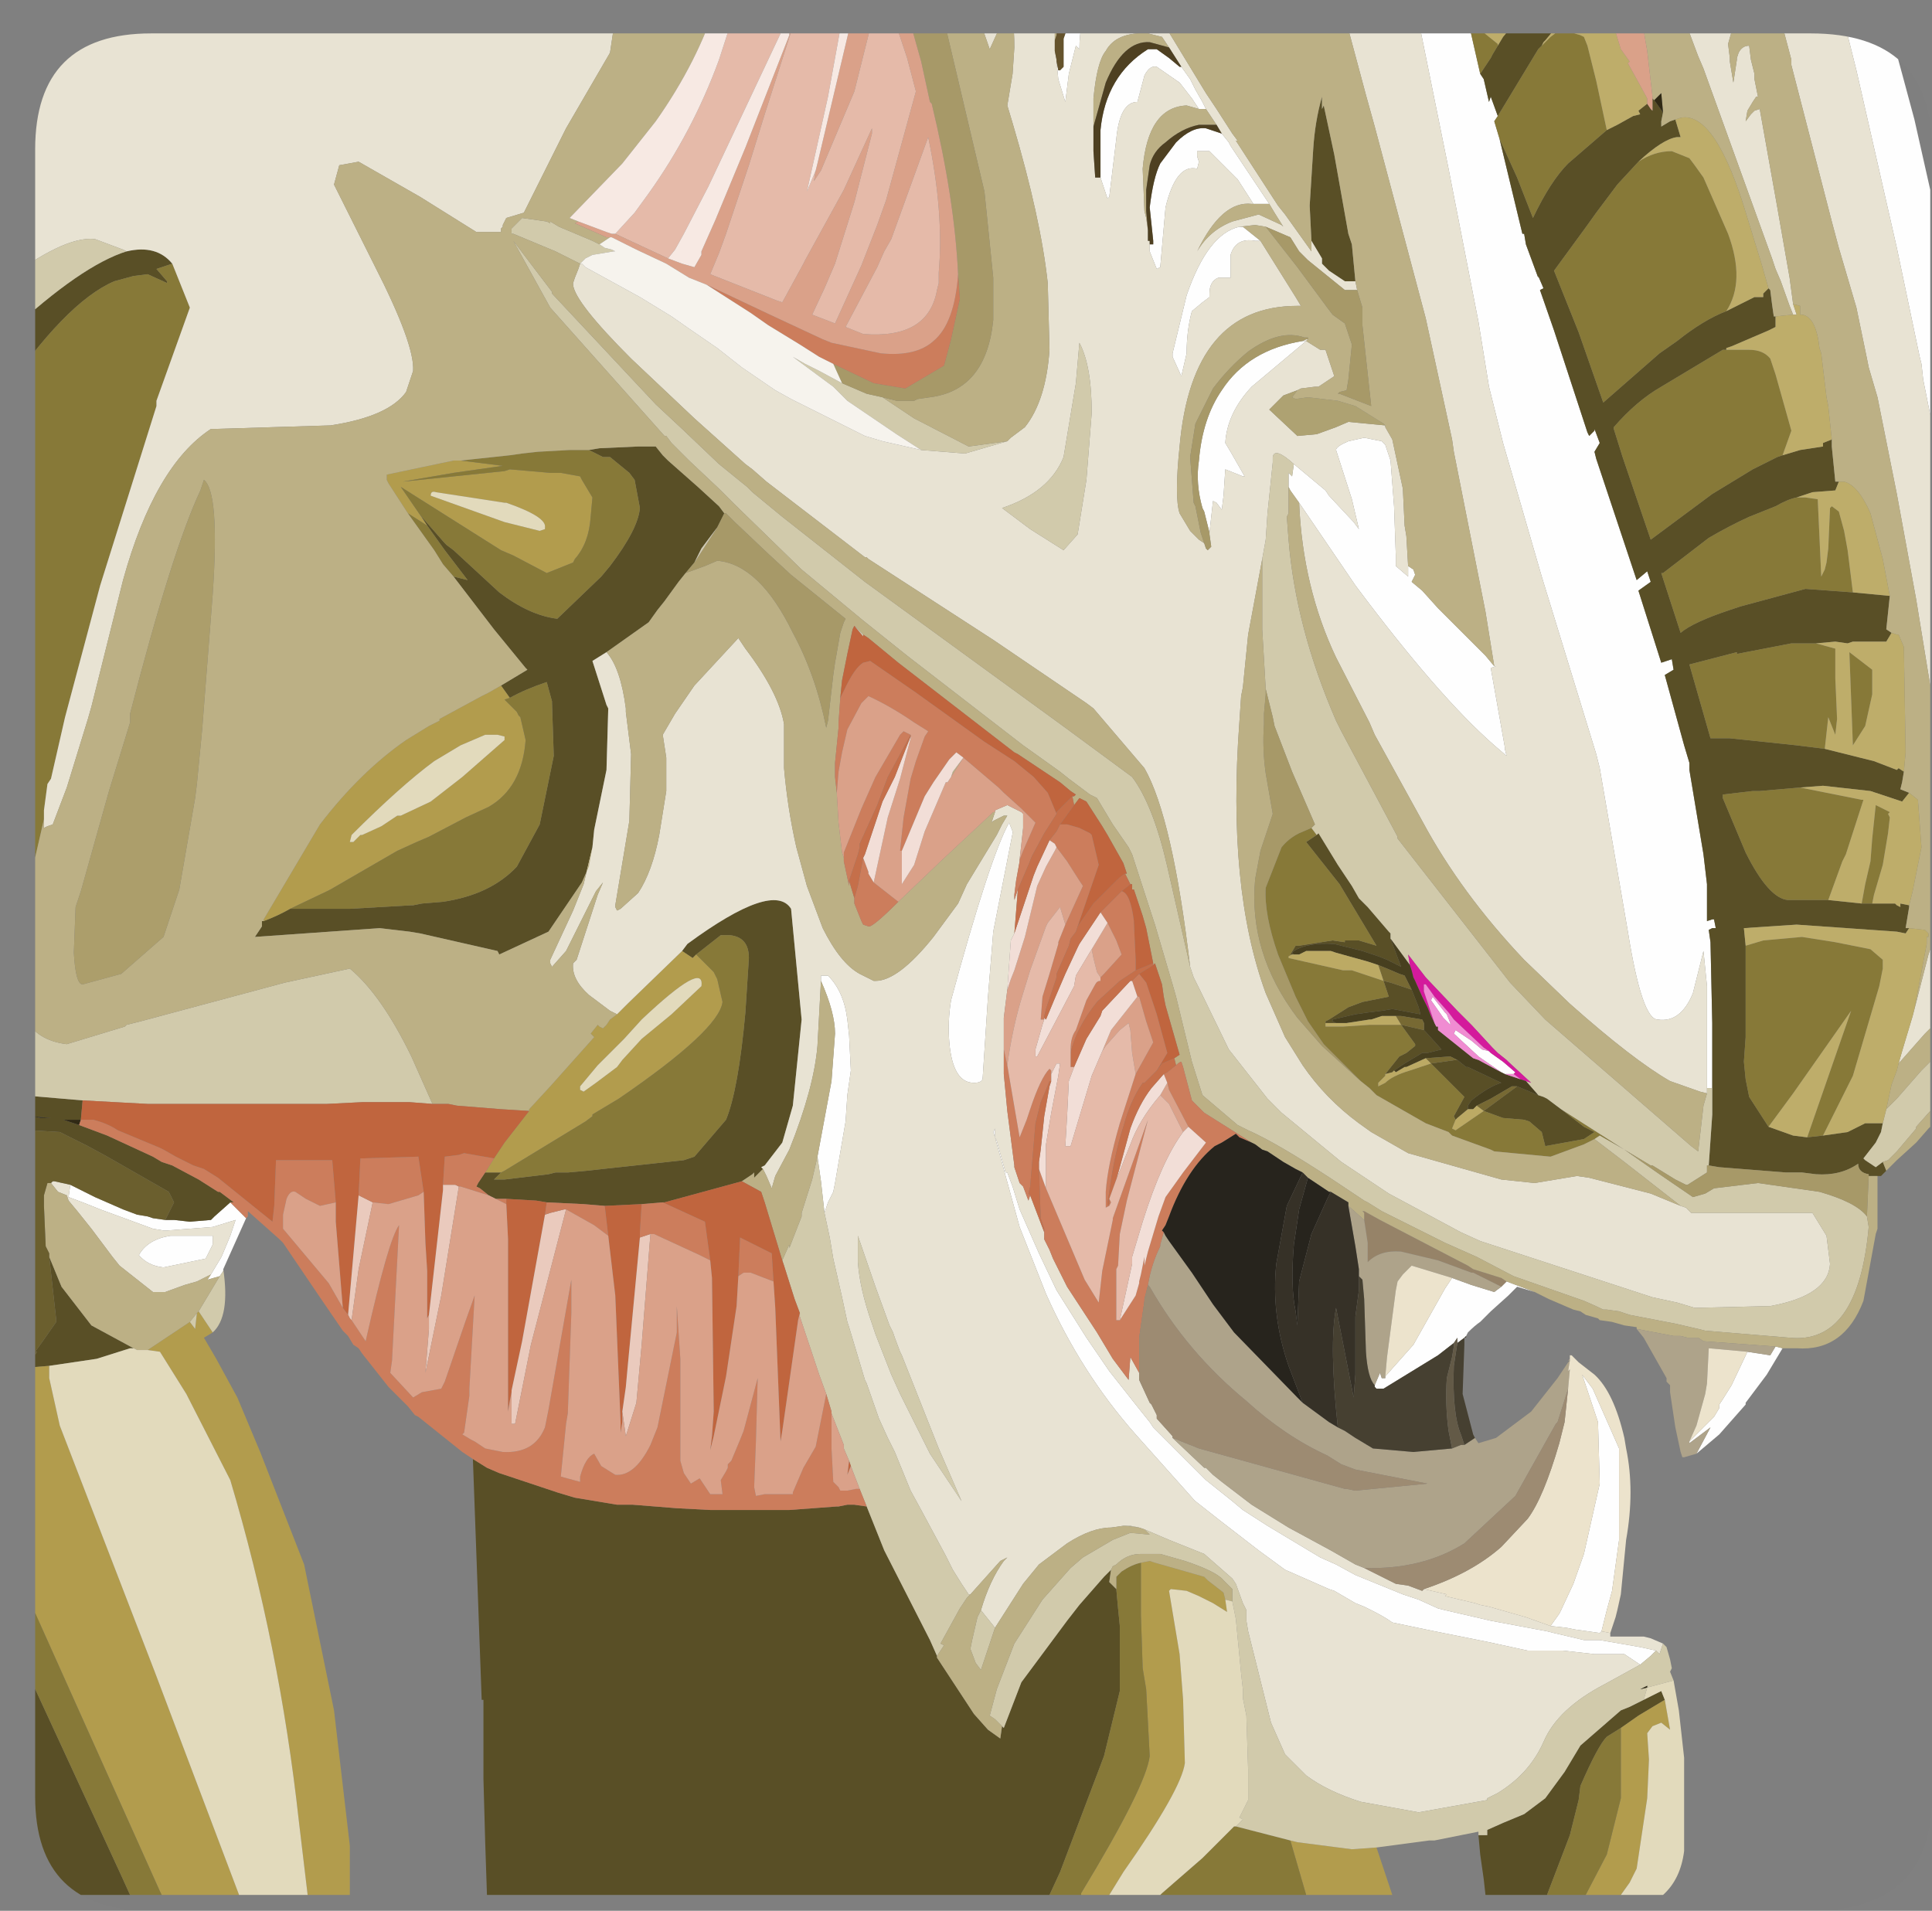 <?xml version="1.0" encoding="UTF-8" standalone="no"?>
<svg xmlns:ffdec="https://www.free-decompiler.com/flash" xmlns:xlink="http://www.w3.org/1999/xlink" ffdec:objectType="frame" height="54.35px" width="54.95px" xmlns="http://www.w3.org/2000/svg">
  <rect width="100%" height="100%" fill="#808080" stroke="none"/>
  <g transform="matrix(1.0, 0.0, 0.0, 1.0, 1.0, 0.95)">
    <clipPath id="clipPath0" transform="matrix(1.0, 0.0, 0.0, 1.0, 0.0, 0.0)">
      <path d="M50.5 0.0 Q53.95 0.0 53.95 3.3 L53.95 50.15 Q53.95 53.4 50.5 53.4 L3.3 53.4 Q0.0 53.4 0.0 50.15 L0.0 3.3 Q0.0 0.0 3.3 0.0 L50.5 0.0" fill="#000000" fill-rule="evenodd" stroke="none"/>
    </clipPath>
    <g clip-path="url(#clipPath0)">
      <use ffdec:characterId="2262" height="53.9" transform="matrix(1.0, 0.0, 0.0, 1.0, -1.0, -0.95)" width="54.9" xlink:href="#shape1"/>
    </g>
    <use ffdec:characterId="2263" height="53.4" transform="matrix(1.0, 0.0, 0.0, 1.0, 0.0, 0.0)" width="53.95" xlink:href="#shape2"/>
  </g>
  <defs>
    <g id="shape1" transform="matrix(1.0, 0.0, 0.0, 1.0, 1.0, 0.95)">
      <path d="M41.85 35.5 L42.65 35.8 42.15 35.65 41.9 35.9 41.4 36.35 41.1 36.65 Q40.95 36.75 40.75 36.95 L40.7 37.05 40.65 37.1 40.45 37.25 40.45 37.1 40.35 37.25 39.9 37.6 38.35 38.55 38.3 38.55 38.15 38.55 38.1 38.5 38.1 38.45 38.25 38.1 38.3 38.25 38.4 38.25 38.4 38.2 39.2 37.3 40.1 35.7 40.3 35.4 40.85 35.6 41.5 35.8 41.7 35.65 41.85 35.5 M49.5 37.35 L49.7 37.4 49.25 38.15 48.65 38.95 48.65 39.0 47.9 39.85 47.25 40.4 47.65 39.65 47.05 40.1 47.05 40.05 47.75 39.35 47.9 39.1 47.9 39.0 48.0 38.85 48.25 38.45 48.7 37.5 49.35 37.6 49.5 37.35 M28.55 -0.95 L28.5 -0.85 28.45 -0.9 28.45 -0.95 28.55 -0.95 M29.05 0.8 L29.1 1.05 29.15 1.05 29.25 0.95 29.25 0.15 29.55 -0.7 29.65 -0.95 31.45 -0.95 31.5 -0.85 31.55 -0.8 31.55 -0.75 31.4 -0.85 31.0 -0.9 30.65 -0.9 30.05 -0.75 Q29.7 -0.45 29.7 0.45 L29.6 0.35 29.4 1.15 29.3 1.95 29.1 1.3 29.05 0.8 M39.2 -0.95 L40.6 -0.95 40.75 -0.4 40.75 -0.35 40.85 0.05 41.1 1.15 41.2 1.3 41.35 1.95 41.4 1.8 41.6 2.35 41.5 2.5 41.65 3.0 42.3 5.7 42.35 5.7 42.4 6.0 42.75 6.95 42.75 6.9 42.9 7.25 42.8 7.3 43.2 8.45 44.15 11.35 44.2 11.45 44.35 11.3 44.35 11.25 44.5 11.65 44.35 11.9 44.4 12.1 45.55 15.55 45.85 15.3 45.95 15.6 45.6 15.85 46.25 17.9 46.55 17.8 46.6 18.1 46.35 18.25 46.9 20.25 47.05 20.75 47.05 20.95 47.35 22.75 47.45 23.35 47.55 24.2 47.55 25.25 47.7 25.2 47.75 25.2 47.8 25.45 47.7 25.45 47.6 25.5 47.65 25.85 47.7 28.15 47.7 28.45 47.7 30.0 47.55 30.0 47.55 28.45 47.55 27.1 47.45 26.1 47.15 27.3 Q46.8 28.15 46.15 28.05 45.7 28.05 45.3 25.55 L44.5 20.9 44.4 20.5 42.85 15.45 41.75 11.65 41.35 10.05 41.05 8.2 40.2 3.85 39.4 -0.1 39.2 -0.95 M51.3 -0.95 L52.55 -0.95 52.95 0.6 53.1 1.15 53.45 2.45 53.9 4.45 53.9 10.85 53.7 9.85 53.65 9.4 53.6 9.2 52.95 6.1 51.8 1.05 51.3 -0.95 M34.25 5.5 L34.35 5.5 34.85 5.9 34.7 5.9 Q34.15 5.8 34.0 6.3 L34.0 6.95 33.65 6.95 Q33.4 7.05 33.4 7.4 L33.4 7.5 33.2 7.65 32.9 7.9 Q32.75 8.45 32.75 9.1 L32.6 9.75 32.35 9.2 32.35 9.1 32.75 7.45 Q33.35 5.7 34.25 5.5 M39.05 15.15 L39.2 15.25 39.25 15.4 39.15 15.6 39.45 15.85 39.9 16.35 41.25 17.7 41.5 18.0 41.55 18.0 41.4 18.05 41.8 20.3 41.8 20.35 41.85 20.55 41.5 20.25 Q39.9 18.85 37.55 15.7 L35.95 13.35 35.7 13.0 35.65 12.9 35.65 12.5 35.75 12.6 35.8 12.25 36.7 13.0 36.8 13.15 37.5 13.9 37.65 14.1 37.45 13.25 37.0 11.85 Q37.0 11.75 37.35 11.6 L37.8 11.5 38.3 11.6 38.4 11.7 38.55 12.15 38.65 13.45 38.7 14.85 38.7 15.15 39.05 15.45 39.05 15.15 M3.7 33.75 L3.95 33.75 4.4 33.8 5.0 33.75 5.1 33.65 5.55 33.25 6.0 33.7 5.35 35.15 5.35 35.2 5.25 35.35 4.9 35.45 5.0 35.3 5.15 35.05 5.3 34.8 5.55 34.2 5.7 33.75 5.05 33.95 3.75 34.05 3.65 34.05 3.35 34.0 1.85 33.45 1.35 33.25 0.95 33.1 1.0 32.75 1.7 33.1 2.5 33.45 2.9 33.6 3.2 33.65 3.35 33.7 3.7 33.75 M41.7 29.55 L41.05 29.1 41.0 29.05 40.35 28.45 40.4 28.35 40.85 28.65 41.15 28.9 41.35 28.95 41.4 29.0 41.75 29.25 42.1 29.55 42.05 29.6 41.95 29.6 41.8 29.6 41.7 29.55 M43.1 45.3 L43.35 44.95 43.4 44.85 43.75 44.1 44.05 43.25 44.5 41.25 44.45 39.5 44.0 38.15 44.3 38.55 45.05 40.25 45.05 40.35 45.05 42.85 44.85 44.3 44.7 44.85 44.65 45.05 44.55 45.45 44.5 45.5 43.8 45.4 43.55 45.35 43.1 45.3 M45.65 46.4 L45.2 46.1 44.35 46.1 43.45 46.0 42.45 46.0 41.3 45.75 39.8 45.45 38.6 45.2 Q38.4 45.05 38.0 44.85 L37.8 44.75 37.55 44.65 36.95 44.3 36.8 44.25 35.55 43.7 34.8 43.15 33.7 42.3 33.0 41.75 32.95 41.7 31.3 39.85 Q29.75 38.1 28.75 35.85 L28.0 33.95 27.3 31.4 27.25 31.25 27.3 31.15 27.3 31.4 27.35 31.5 27.6 32.4 27.65 32.4 27.8 32.8 28.0 33.45 28.55 34.7 29.05 35.75 29.9 37.1 30.55 38.05 31.3 39.0 31.7 39.5 31.8 39.65 33.3 41.15 34.05 41.75 34.35 42.0 35.05 42.45 36.55 43.35 37.0 43.55 37.55 43.85 38.9 44.4 39.35 44.55 39.9 44.8 40.1 44.85 41.4 45.15 43.0 45.45 43.2 45.5 44.05 45.7 44.15 45.7 44.5 45.7 45.65 45.9 46.1 46.0 45.95 46.15 45.65 46.4 M34.65 4.85 L34.2 4.15 33.4 3.35 33.05 3.35 33.05 3.5 33.1 3.65 33.05 3.85 Q32.45 3.7 32.15 4.95 L32.0 6.65 31.9 6.7 31.7 6.2 31.7 6.0 31.8 6.0 31.8 5.9 31.7 4.95 Q31.8 4.1 32.0 3.7 L32.45 3.1 Q32.9 2.65 33.3 2.7 L33.75 2.85 33.95 3.1 34.0 3.2 35.1 4.85 34.65 4.85 M33.1 2.15 L32.9 1.85 32.55 1.4 31.9 0.95 Q31.7 0.9 31.55 1.2 L31.35 1.95 Q30.85 1.95 30.75 3.0 L30.55 4.65 30.5 4.7 30.3 4.1 30.3 4.05 30.3 3.95 30.3 3.35 30.3 2.75 Q30.45 1.2 31.65 0.45 L31.9 0.45 32.25 0.7 32.55 0.95 32.6 0.95 32.85 1.3 33.0 1.6 33.2 1.95 33.3 2.15 33.1 2.15 M36.05 8.75 L36.15 8.75 34.6 10.05 Q33.9 10.8 33.85 11.65 L34.0 11.9 34.4 12.6 34.35 12.6 33.85 12.4 33.8 13.15 33.75 13.55 33.6 13.35 33.5 13.3 33.4 14.2 33.25 13.6 33.2 13.5 Q33.0 12.8 33.1 12.15 33.2 10.95 33.75 10.15 34.5 9.0 36.05 8.75 M27.7 22.45 L27.8 22.7 27.8 22.75 27.25 25.55 27.1 27.4 26.95 29.7 Q26.95 29.85 26.7 29.85 26.1 29.85 26.0 28.7 25.95 28.1 26.05 27.5 27.15 23.45 27.7 22.45 M22.35 26.95 L22.35 26.8 22.55 26.8 Q23.0 27.25 23.1 28.05 L23.15 28.5 23.2 29.5 23.1 30.2 23.05 30.95 22.75 32.7 22.7 32.95 22.55 33.25 22.45 33.55 22.35 32.65 22.25 31.95 22.65 29.8 22.75 28.45 Q22.75 27.85 22.35 26.95 M5.05 34.2 L5.05 34.45 4.85 34.85 3.65 35.1 Q3.2 35.05 2.95 34.75 3.2 34.3 3.85 34.2 L5.05 34.2 M39.7 27.5 L39.75 27.4 40.1 27.85 40.15 27.9 40.25 28.15 40.25 28.2 40.05 28.0 39.7 27.5" fill="#ffffff" fill-rule="evenodd" stroke="none"/>
      <path d="M-0.7 26.5 L-0.75 26.65 -0.75 26.75 -1.0 27.65 -1.0 26.55 -0.7 26.5 M15.85 23.15 L15.75 23.7 15.55 24.15 14.6 25.55 13.2 26.2 13.15 26.1 10.95 25.6 10.65 25.55 9.8 25.45 6.25 25.7 6.45 25.4 6.45 25.25 6.5 25.25 Q6.9 25.1 7.25 24.9 L8.4 24.9 8.95 24.9 10.7 24.8 10.75 24.8 11.0 24.75 11.6 24.7 Q12.95 24.5 13.7 23.7 L14.35 22.5 14.75 20.55 14.7 19.05 14.7 19.0 14.55 18.45 Q13.95 18.65 13.5 18.9 L13.25 18.55 14.0 18.1 13.95 18.05 13.05 16.95 11.9 15.45 12.3 15.55 11.65 14.7 11.15 14.0 10.95 13.7 11.65 14.5 11.7 14.55 11.9 14.7 13.2 15.9 Q14.05 16.55 14.85 16.65 L16.1 15.45 16.35 15.15 Q17.15 14.1 17.2 13.5 L17.05 12.7 16.9 12.5 16.35 12.05 16.15 12.05 15.75 11.85 16.05 11.8 17.15 11.75 17.65 11.75 17.85 12.0 18.0 12.15 18.85 12.9 19.45 13.45 19.6 13.65 19.5 13.85 19.4 14.05 19.25 14.25 18.95 14.65 18.75 15.05 18.5 15.35 18.3 15.6 17.9 16.15 17.7 16.4 17.45 16.75 16.25 17.6 15.85 17.85 16.25 19.1 16.3 19.2 16.25 20.95 15.9 22.65 15.85 23.15 M52.4 32.5 L52.15 32.5 52.15 32.45 Q51.85 32.4 51.85 32.15 51.35 32.5 50.65 32.45 L50.25 32.4 49.8 32.4 47.9 32.25 47.6 32.2 47.7 30.75 47.7 30.55 47.7 30.15 47.7 30.0 47.7 28.45 47.7 28.15 47.65 25.85 47.6 25.5 47.7 25.45 47.8 25.45 47.75 25.2 47.7 25.2 47.55 25.25 47.55 24.2 47.45 23.35 47.35 22.75 47.05 20.95 47.05 20.75 46.9 20.25 46.35 18.25 46.6 18.1 46.55 17.8 46.25 17.9 45.6 15.85 45.95 15.6 45.85 15.3 45.55 15.55 44.4 12.1 44.35 11.9 44.5 11.65 44.35 11.25 44.35 11.3 44.2 11.45 44.15 11.35 43.2 8.45 42.8 7.3 42.9 7.25 42.75 6.9 42.75 6.95 42.4 6.0 42.35 5.7 42.3 5.7 41.65 3.0 42.15 4.1 42.6 5.25 Q43.1 4.2 43.6 3.7 L44.7 2.75 45.0 2.6 45.45 2.35 45.65 2.3 45.6 2.2 45.85 2.0 45.95 2.15 46.0 2.2 46.0 1.95 46.0 1.85 46.05 1.9 46.3 2.25 46.25 2.5 46.25 2.65 46.5 2.5 46.65 2.45 46.8 2.95 46.7 2.95 Q46.3 3.0 45.6 3.65 L45.0 4.3 44.4 5.1 44.15 5.45 43.2 6.75 43.9 8.5 44.6 10.5 46.2 9.1 46.7 8.75 Q47.45 8.15 48.1 7.9 L48.9 7.5 49.15 7.5 49.15 7.4 49.3 7.25 49.35 7.3 49.4 7.7 49.45 8.05 49.5 8.05 49.5 8.35 49.3 8.45 48.95 8.6 48.25 8.9 48.1 8.95 48.1 9.0 48.0 9.0 46.25 10.05 Q45.55 10.45 44.9 11.2 L44.9 11.25 45.15 12.05 45.95 14.4 47.7 13.1 48.85 12.4 49.55 12.05 49.7 12.0 50.2 11.85 50.85 11.75 50.85 11.65 51.1 11.55 51.1 11.75 51.2 12.75 51.3 12.75 51.2 13.0 50.55 13.05 50.1 13.2 Q49.85 13.25 49.5 13.45 L48.75 13.75 Q48.2 14.0 47.6 14.35 L46.3 15.35 46.25 15.35 46.8 17.05 Q47.15 16.75 48.2 16.4 L48.5 16.3 50.35 15.8 51.7 15.9 52.75 16.0 52.65 16.95 52.8 17.05 52.65 17.3 52.6 17.3 52.15 17.3 51.7 17.3 51.55 17.35 51.2 17.3 50.65 17.35 49.95 17.35 48.4 17.65 48.4 17.6 47.05 17.95 47.65 20.05 48.2 20.05 50.1 20.25 50.9 20.35 51.9 20.6 52.3 20.7 52.95 20.95 53.0 20.9 53.15 21.0 53.1 21.3 53.05 21.5 53.3 21.6 53.1 21.85 52.95 21.8 52.35 21.6 52.2 21.55 50.85 21.4 50.2 21.45 49.05 21.55 48.9 21.55 48.85 21.55 48.0 21.65 48.0 21.75 48.65 23.3 Q49.3 24.6 49.85 24.65 L51.0 24.65 51.95 24.75 52.25 24.75 52.55 24.75 52.8 24.75 52.9 24.75 52.95 24.8 53.05 24.85 53.05 24.75 53.3 24.8 53.3 24.85 53.2 25.45 53.3 25.45 53.2 25.6 52.95 25.55 50.1 25.35 48.6 25.45 48.65 25.95 48.65 28.55 48.6 29.25 48.65 29.75 48.75 30.25 49.3 31.1 50.0 31.35 50.4 31.4 50.85 31.35 51.55 31.25 52.05 31.0 52.55 31.0 52.5 31.25 52.35 31.55 52.0 32.0 52.05 32.05 52.35 32.25 52.55 32.1 52.65 32.35 52.5 32.5 52.4 32.5 M2.6 6.2 Q3.45 6.0 3.9 6.55 L3.45 6.7 3.75 7.05 3.75 7.1 3.2 6.85 2.8 6.9 2.25 7.05 Q0.85 7.65 -1.0 10.4 L-1.0 8.75 Q1.1 6.75 2.45 6.25 L2.6 6.2 M36.3 5.9 L36.25 4.9 36.35 3.3 Q36.4 2.5 36.6 1.8 L36.6 2.15 36.65 2.05 36.95 3.45 37.35 5.7 37.45 6.0 37.55 7.05 37.35 7.05 37.25 7.05 36.8 6.75 36.6 6.55 36.6 6.4 36.3 5.9 M41.6 2.35 L41.4 1.8 41.35 1.95 41.2 1.3 41.1 1.15 41.2 1.0 41.4 0.7 41.45 0.6 41.6 0.35 41.75 0.1 42.0 -0.2 42.15 -0.35 42.1 -0.45 42.05 -0.5 42.15 -0.8 42.25 -0.7 42.55 -0.45 42.8 -0.1 43.0 -0.3 43.2 -0.1 42.95 0.2 42.9 0.25 42.85 0.35 42.75 0.45 41.6 2.35 M-1.0 30.15 L-0.45 30.2 -0.45 30.15 -0.4 30.2 1.35 30.35 1.3 30.9 0.8 30.9 1.25 31.05 1.65 31.2 2.05 31.35 3.35 31.95 3.6 32.1 3.9 32.2 4.65 32.6 5.2 32.95 5.25 32.95 5.65 33.25 5.55 33.25 5.1 33.65 5.0 33.75 4.4 33.8 3.95 33.75 3.7 33.75 3.95 33.25 3.8 32.95 2.05 31.95 1.5 31.65 1.2 31.5 0.7 31.25 -0.95 31.15 -1.0 31.15 -1.0 30.15 M-0.2 37.95 L0.05 37.5 0.0 37.5 0.25 37.15 0.6 36.65 0.6 36.6 0.4 34.8 0.75 35.65 1.6 36.75 2.8 37.4 2.7 37.4 1.75 37.7 0.4 37.9 -0.2 37.95 M-1.0 45.0 L-0.25 46.55 2.45 52.4 2.7 52.95 -0.65 52.95 -1.0 52.7 -1.0 45.0 M36.45 22.8 L36.5 22.75 37.05 23.65 37.45 24.25 37.65 24.6 37.9 24.85 38.5 25.55 38.55 25.6 38.55 25.75 38.85 26.55 38.45 26.35 38.2 26.25 37.75 26.1 36.95 25.9 Q36.2 25.85 35.8 26.1 L35.75 26.15 35.8 26.2 35.75 26.2 35.7 26.2 35.85 25.95 35.95 25.95 36.9 25.8 37.25 25.85 37.25 25.8 37.65 25.8 38.15 25.95 37.1 24.2 36.15 23.0 36.45 22.8 M42.75 30.2 L42.9 30.25 43.0 30.3 43.4 30.6 44.05 31.1 44.35 31.25 44.2 31.35 44.05 31.45 42.95 31.65 42.85 31.25 42.5 30.95 42.35 30.9 41.75 30.85 41.2 30.65 42.15 29.95 42.75 30.2 M40.45 29.2 L40.7 29.4 40.75 29.4 41.7 29.85 Q41.35 29.95 40.85 30.35 L40.75 30.5 40.75 30.6 40.45 30.85 40.4 30.9 40.35 30.8 40.65 30.25 40.3 29.9 39.7 29.3 40.4 29.2 40.45 29.2 M38.4 29.6 L38.8 29.1 39.0 29.0 39.25 28.8 39.25 28.75 38.85 28.2 39.5 28.35 39.55 28.4 40.0 28.9 39.6 29.0 39.45 29.0 38.95 29.3 38.65 29.5 38.6 29.55 38.4 29.6 M36.7 28.15 L36.7 28.1 36.8 28.05 37.35 27.7 37.75 27.55 38.0 27.5 38.5 27.4 38.4 27.1 38.35 26.95 38.55 27.0 39.15 27.2 39.35 27.7 39.4 27.9 38.6 27.75 38.3 27.8 37.9 27.85 37.55 27.9 36.9 28.05 36.9 28.1 37.0 28.15 37.1 28.15 36.9 28.15 36.7 28.15 M43.0 52.95 L41.25 52.95 41.2 52.5 41.1 51.8 41.05 51.25 41.3 51.25 41.3 51.1 41.75 50.9 42.35 50.65 42.95 50.2 43.5 49.45 43.95 48.7 45.1 47.7 45.35 47.6 45.75 47.4 46.25 47.15 46.35 47.4 45.6 47.85 45.1 48.2 44.7 48.45 Q44.45 48.7 43.95 49.85 L43.9 50.25 43.65 51.25 43.0 52.95 M28.85 52.95 L12.85 52.95 12.8 51.45 12.75 49.65 12.75 47.65 12.75 47.4 12.7 47.4 12.45 40.55 12.85 40.8 13.2 40.95 14.85 41.5 15.35 41.65 16.55 41.85 17.0 41.85 18.25 41.95 19.2 42.0 19.55 42.0 20.55 42.0 21.45 42.0 22.8 41.9 22.85 41.9 23.1 41.85 23.25 41.85 23.3 41.85 23.65 41.9 24.15 43.15 25.45 45.7 25.65 46.15 25.65 46.2 26.7 47.8 27.1 48.25 27.45 48.5 27.5 48.15 27.55 48.2 28.05 46.9 29.35 45.15 29.7 44.7 30.4 43.9 30.55 43.75 30.6 43.7 30.55 44.05 30.75 44.25 30.8 44.8 30.85 45.3 30.85 46.0 30.85 46.45 30.85 46.95 30.85 47.15 30.4 49.0 29.15 52.3 28.85 52.95 M13.25 32.4 L13.05 32.6 13.35 32.6 14.6 32.45 14.8 32.4 15.15 32.4 15.7 32.35 16.15 32.3 18.45 32.05 18.75 31.95 19.65 30.9 Q20.0 30.05 20.2 27.85 L20.3 26.3 Q20.3 25.7 19.75 25.65 L19.5 25.65 18.8 26.2 18.7 26.3 18.4 26.1 18.55 25.9 Q21.0 24.1 21.5 24.9 L21.8 28.05 21.55 30.5 21.25 31.55 20.75 32.2 20.65 32.25 20.7 32.3 20.45 32.55 20.45 32.45 20.45 32.4 20.4 32.45 20.1 32.65 17.9 33.25 17.85 33.25 17.25 33.3 16.2 33.35 15.6 33.3 14.55 33.25 14.25 33.2 13.4 33.15 13.25 33.15 13.1 33.15 12.9 33.05 12.65 32.85 12.55 32.8 12.6 32.7 12.8 32.4 13.25 32.4 M0.45 30.85 L-0.1 30.8 0.15 30.85 0.45 30.85" fill="#594f26" fill-rule="evenodd" stroke="none"/>
      <path d="M14.05 30.65 L14.05 30.6 14.65 29.95 15.9 28.55 15.8 28.45 16.0 28.2 16.05 28.25 16.15 28.3 16.25 28.2 16.35 28.05 16.55 27.9 16.85 27.6 18.4 26.1 18.7 26.3 18.8 26.2 19.3 26.7 19.4 26.9 19.55 27.55 Q19.45 28.35 16.6 30.3 L15.85 30.75 15.85 30.8 15.65 30.95 13.35 32.35 13.25 32.4 12.8 32.4 13.05 32.0 13.35 31.55 14.05 30.65 M6.5 25.25 L6.5 25.2 8.1 22.5 Q9.25 21.0 10.55 20.1 L11.2 19.7 11.5 19.55 11.5 19.5 12.7 18.85 12.9 18.75 13.25 18.55 13.5 18.9 13.35 18.95 13.7 19.3 13.75 19.4 13.8 19.45 13.95 20.1 Q13.85 21.45 12.9 22.0 L12.25 22.3 11.2 22.85 10.85 23.0 10.3 23.25 8.4 24.35 8.3 24.4 7.25 24.9 Q6.9 25.1 6.5 25.25 M10.6 13.65 L10.05 12.8 10.0 12.7 10.0 12.55 11.9 12.15 12.1 12.15 13.3 12.3 11.9 12.5 10.45 12.75 13.35 12.45 13.5 12.4 14.65 12.5 14.95 12.5 15.5 12.6 15.55 12.7 15.85 13.2 15.8 13.75 Q15.75 14.5 15.35 14.95 L15.3 15.05 14.55 15.35 13.6 14.85 13.25 14.7 10.4 12.9 10.95 13.7 11.15 14.0 10.6 13.65 M-1.0 38.05 L-0.6 38.0 -0.2 37.95 0.4 37.9 0.4 38.25 0.7 39.6 3.4 46.6 5.8 52.95 3.6 52.95 3.55 52.85 -1.0 42.7 -1.0 41.0 -0.85 40.9 -1.0 40.8 -1.0 38.05 M45.1 52.95 L44.1 52.95 44.7 51.8 45.1 50.2 45.1 49.4 45.1 48.2 45.6 47.85 46.35 47.4 46.5 48.25 46.25 48.05 46.0 48.15 45.85 48.35 45.9 49.1 45.85 50.2 45.55 52.2 45.35 52.6 45.1 52.95 M38.15 51.6 L38.6 52.95 36.15 52.95 35.7 51.4 35.9 51.45 37.45 51.65 38.15 51.6 M30.55 52.95 L29.75 52.95 29.75 52.9 Q31.6 49.85 31.7 49.0 L31.6 47.1 31.5 46.5 31.45 45.0 31.45 44.85 31.45 44.15 31.45 43.8 31.45 43.5 31.7 43.45 31.85 43.5 33.25 43.9 33.35 44.0 33.8 44.35 33.85 44.55 33.9 44.9 33.5 44.65 33.2 44.5 33.1 44.45 32.75 44.3 32.3 44.25 32.25 44.3 32.55 46.1 32.65 47.4 32.7 49.2 Q32.6 49.95 30.95 52.3 L30.55 52.95 M5.05 36.95 L4.8 37.1 5.15 37.7 5.75 38.8 6.4 40.35 7.65 43.55 8.5 47.7 8.95 51.55 8.95 52.95 7.75 52.95 7.5 50.85 Q6.95 45.85 5.55 41.15 L4.3 38.7 3.55 37.5 3.2 37.45 4.4 36.65 4.55 36.85 4.6 36.4 4.65 36.35 5.05 36.95 M9.85 22.55 L10.3 22.25 10.4 22.25 11.25 21.85 12.15 21.15 13.35 20.1 13.35 20.0 13.15 19.95 12.8 19.95 12.1 20.25 11.35 20.7 Q10.4 21.4 9.0 22.8 L8.95 23.0 9.05 23.0 9.25 22.8 9.3 22.8 9.85 22.55 M13.35 13.35 L11.4 13.05 Q11.25 13.0 11.25 13.15 L12.65 13.65 13.35 13.9 14.35 14.15 14.5 14.1 14.5 14.05 Q14.55 13.75 13.4 13.35 L13.35 13.35 M16.75 28.6 L16.0 29.35 15.5 29.95 15.5 30.05 15.6 30.1 15.95 29.85 16.55 29.4 16.7 29.2 17.25 28.6 18.1 27.9 18.95 27.1 Q19.05 26.35 17.25 28.05 L16.75 28.6" fill="#b39d4d" fill-rule="evenodd" stroke="none"/>
      <path d="M0.25 22.35 L-0.45 25.4 -0.5 25.6 -0.55 25.9 -0.7 26.5 -1.0 26.55 -1.0 10.4 Q0.85 7.65 2.25 7.05 L2.8 6.9 3.2 6.85 3.75 7.1 3.75 7.05 3.45 6.7 3.9 6.55 4.4 7.8 3.45 10.45 3.45 10.6 1.85 15.7 0.85 19.45 0.45 21.2 0.35 21.35 0.25 22.1 0.25 22.2 0.25 22.35 M11.9 15.45 L11.6 15.1 11.35 14.7 10.6 13.65 11.15 14.0 11.65 14.7 12.3 15.55 11.9 15.45 M12.1 12.15 L13.5 12.0 13.85 11.95 14.3 11.9 15.2 11.85 15.75 11.85 16.15 12.05 16.35 12.05 16.9 12.5 17.05 12.7 17.2 13.5 Q17.15 14.1 16.35 15.15 L16.1 15.45 14.85 16.65 Q14.05 16.55 13.2 15.9 L11.9 14.7 11.7 14.55 11.65 14.5 10.95 13.7 10.4 12.9 13.25 14.7 13.6 14.85 14.55 15.35 15.3 15.05 15.35 14.95 Q15.75 14.5 15.8 13.75 L15.85 13.2 15.55 12.7 15.5 12.6 14.95 12.5 14.65 12.5 13.5 12.4 13.35 12.45 10.45 12.75 11.9 12.5 13.3 12.3 12.1 12.15 M41.65 3.0 L41.5 2.5 41.6 2.35 42.75 0.45 42.85 0.35 42.95 0.25 43.1 0.1 43.3 -0.05 43.6 -0.05 43.95 0.05 44.05 0.1 44.15 0.35 44.4 1.35 44.7 2.75 43.6 3.7 Q43.1 4.2 42.6 5.25 L42.15 4.1 41.65 3.0 M41.1 1.15 L40.85 0.05 40.75 -0.35 40.8 -0.35 41.35 0.1 41.6 0.3 41.6 0.35 41.45 0.6 41.4 0.7 41.2 1.0 41.1 1.15 M-1.0 40.8 L-0.85 40.9 -1.0 41.0 -1.0 40.8 M-1.0 42.7 L3.55 52.85 3.6 52.95 2.7 52.95 2.45 52.4 -0.25 46.55 -1.0 45.0 -1.0 42.7 M48.1 9.0 L48.75 9.0 Q49.15 9.0 49.35 9.25 L49.5 9.7 49.95 11.3 49.7 12.0 49.55 12.05 48.85 12.4 47.7 13.1 45.95 14.4 45.15 12.05 44.9 11.25 44.9 11.2 Q45.55 10.45 46.25 10.05 L48.0 9.0 48.1 9.0 M45.6 3.65 Q46.05 3.35 46.55 3.35 L47.05 3.55 47.2 3.75 47.45 4.1 48.15 5.7 Q48.65 7.05 48.1 7.9 47.45 8.15 46.7 8.75 L46.2 9.1 44.6 10.5 43.9 8.5 43.2 6.75 44.15 5.45 44.4 5.1 45.0 4.3 45.6 3.65 M51.7 15.9 L50.35 15.8 48.5 16.3 48.2 16.4 Q47.15 16.75 46.8 17.05 L46.25 15.35 46.3 15.35 47.6 14.35 Q48.2 14.0 48.75 13.75 L49.5 13.45 Q49.85 13.25 50.1 13.2 L50.35 13.2 50.7 13.25 50.8 15.45 50.9 15.25 50.95 15.05 51.0 14.65 51.05 13.5 51.1 13.45 51.3 13.6 51.45 14.15 51.55 14.7 51.7 15.9 M50.9 20.35 L50.1 20.25 48.2 20.05 47.65 20.05 47.05 17.95 48.4 17.6 48.4 17.65 49.95 17.35 50.65 17.35 51.2 17.5 51.2 18.35 51.25 19.5 51.2 19.95 51.0 19.45 50.9 20.35 M51.0 24.65 L49.85 24.65 Q49.3 24.6 48.65 23.3 L48.0 21.75 48.0 21.65 48.85 21.55 48.9 21.55 49.05 21.55 50.2 21.45 51.95 21.8 52.0 21.8 51.5 23.35 51.4 23.55 51.0 24.65 M51.6 17.6 L52.25 18.1 52.25 18.8 52.05 19.7 51.7 20.25 51.6 17.6 M51.95 24.75 L52.05 24.2 52.2 23.55 52.25 22.9 52.35 21.95 52.75 22.15 52.7 22.2 52.75 22.3 52.7 22.75 52.55 23.65 52.3 24.5 52.25 24.75 51.95 24.75 M48.65 25.95 L49.15 25.8 50.25 25.7 51.2 25.85 52.2 26.05 52.55 26.35 52.55 26.6 52.45 27.1 51.7 29.65 50.85 31.35 50.4 31.4 51.25 28.95 51.65 27.8 50.0 30.15 49.3 31.1 48.75 30.25 48.65 29.75 48.6 29.25 48.65 28.55 48.65 25.95 M36.3 22.6 L36.45 22.8 36.15 23.0 37.1 24.2 38.15 25.95 37.65 25.8 37.25 25.8 37.25 25.85 36.9 25.8 35.95 25.95 35.85 25.95 35.7 26.2 35.75 26.2 35.65 26.25 35.65 26.3 37.2 26.65 37.45 26.65 38.35 26.95 38.4 27.1 38.5 27.4 38.0 27.5 37.75 27.55 37.35 27.7 36.8 28.05 36.7 28.1 36.7 28.15 36.7 28.25 37.0 28.25 37.2 28.25 37.95 28.2 38.1 28.2 38.85 28.2 39.25 28.75 39.25 28.8 39.0 29.0 38.8 29.1 38.4 29.6 38.4 29.65 38.2 29.85 38.2 29.95 38.4 29.85 Q38.6 29.65 39.1 29.5 L39.7 29.3 40.3 29.9 40.65 30.25 40.35 30.8 40.4 30.9 40.3 31.15 40.4 31.2 41.2 30.65 41.75 30.85 42.35 30.9 42.5 30.95 42.85 31.25 42.95 31.65 44.05 31.45 44.2 31.35 44.35 31.25 44.05 31.1 43.4 30.6 45.2 31.75 44.5 31.35 44.35 31.45 44.05 31.6 43.1 31.95 41.5 31.8 41.4 31.75 40.3 31.35 40.2 31.25 39.55 31.0 39.2 30.8 38.15 30.2 38.1 30.15 37.95 30.0 37.7 29.8 36.65 28.75 36.2 28.1 35.85 27.4 35.35 26.2 Q34.95 25.05 35.0 24.3 L35.45 23.15 Q35.65 22.9 35.95 22.75 L36.3 22.6 M44.1 52.95 L43.0 52.95 43.65 51.25 43.9 50.25 43.95 49.85 Q44.45 48.7 44.7 48.45 L45.1 48.2 45.1 49.4 45.1 50.2 44.7 51.8 44.1 52.95 M36.15 52.95 L32.0 52.95 32.05 52.9 33.2 51.9 33.3 51.8 33.4 51.7 34.1 51.0 34.15 51.0 35.7 51.4 36.15 52.95 M29.75 52.95 L28.85 52.95 29.15 52.3 30.4 49.0 30.85 47.15 30.85 46.95 30.85 46.45 30.85 46.0 30.85 45.3 30.8 44.8 30.75 44.25 30.75 43.9 30.9 43.75 Q31.2 43.55 31.45 43.5 L31.45 43.8 31.45 44.15 31.45 44.85 31.45 45.0 31.5 46.5 31.6 47.1 31.7 49.0 Q31.6 49.85 29.75 52.9 L29.75 52.95 M7.25 24.9 L8.3 24.4 8.4 24.35 10.3 23.25 10.85 23.0 11.2 22.85 12.25 22.3 12.9 22.0 Q13.85 21.45 13.95 20.1 L13.8 19.45 13.75 19.4 13.7 19.3 13.35 18.95 13.5 18.9 Q13.95 18.65 14.55 18.45 L14.7 19.0 14.7 19.05 14.75 20.55 14.35 22.5 13.7 23.7 Q12.95 24.5 11.6 24.7 L11.0 24.75 10.75 24.8 10.7 24.8 8.95 24.9 8.4 24.9 7.25 24.9 M13.25 32.4 L13.35 32.35 15.65 30.95 15.85 30.8 15.85 30.75 16.6 30.3 Q19.45 28.35 19.55 27.55 L19.4 26.9 19.3 26.7 18.8 26.2 19.5 25.65 19.75 25.65 Q20.3 25.7 20.3 26.3 L20.2 27.85 Q20.0 30.05 19.65 30.9 L18.75 31.95 18.45 32.05 16.15 32.3 15.7 32.35 15.15 32.4 14.8 32.4 14.6 32.45 13.35 32.6 13.05 32.6 13.25 32.4" fill="#887938" fill-rule="evenodd" stroke="none"/>
      <path d="M16.55 -0.95 L16.5 -0.45 16.35 0.55 15.1 2.7 13.9 5.1 13.4 5.25 13.3 5.45 13.3 5.5 13.25 5.55 13.25 5.65 12.55 5.65 10.95 4.65 9.2 3.65 8.65 3.75 8.5 4.3 9.65 6.6 Q10.8 8.85 10.75 9.6 L10.55 10.2 Q10.05 10.9 8.4 11.15 L5.15 11.25 5.0 11.25 Q3.4 12.3 2.5 15.55 L1.6 19.15 1.5 19.5 0.9 21.45 0.5 22.5 0.35 22.55 0.25 22.6 0.25 22.35 0.25 22.2 0.25 22.1 0.35 21.35 0.45 21.2 0.85 19.45 1.85 15.7 3.45 10.6 3.45 10.45 4.4 7.8 3.9 6.55 Q3.45 6.0 2.6 6.2 L2.5 6.15 1.7 5.85 Q0.8 5.75 -1.0 7.15 L-1.0 -0.95 16.55 -0.95 M16.55 27.9 L16.35 27.8 16.15 27.65 15.75 27.35 Q15.25 26.9 15.3 26.45 L15.4 26.35 16.0 24.5 16.15 24.15 15.95 24.4 15.1 26.1 14.7 26.55 14.65 26.45 14.65 26.35 15.3 24.95 15.6 24.2 15.85 23.15 15.9 22.65 16.25 20.95 16.3 19.2 16.25 19.1 15.85 17.85 16.25 17.6 Q16.65 18.05 16.8 19.2 L16.8 19.3 16.95 20.5 16.9 22.4 16.5 24.8 16.5 24.85 16.55 24.95 16.65 24.9 17.15 24.45 Q17.55 23.85 17.75 22.8 L17.95 21.55 17.95 20.6 17.85 19.95 18.2 19.35 18.75 18.55 20.0 17.2 20.1 17.35 20.2 17.5 Q21.15 18.75 21.3 19.65 L21.3 20.05 21.3 20.9 Q21.4 22.05 21.65 23.15 L21.95 24.25 22.4 25.45 Q22.9 26.45 23.45 26.75 L23.85 26.95 23.9 26.95 Q24.55 26.95 25.55 25.7 L26.25 24.75 26.5 24.2 27.35 22.8 27.5 22.5 27.65 22.25 27.55 22.25 27.25 22.4 27.2 22.45 27.3 22.15 27.3 22.1 27.65 21.95 28.05 22.15 28.1 22.2 28.1 22.4 28.1 22.6 28.0 23.5 28.0 23.55 27.9 24.1 27.85 24.5 27.85 24.65 27.95 24.35 27.85 25.6 27.75 25.8 27.65 27.2 27.55 28.0 27.55 28.9 27.55 29.6 27.65 30.65 27.85 32.2 27.85 32.25 28.0 32.7 28.1 32.8 28.25 33.2 28.3 33.05 28.7 34.1 28.7 34.15 28.7 34.3 28.85 34.6 28.95 34.85 29.35 35.65 30.2 36.95 30.65 37.7 31.1 38.3 31.15 37.65 31.4 38.1 31.4 38.3 31.7 38.95 31.75 39.0 31.9 39.3 31.9 39.4 32.35 39.9 32.35 39.95 33.25 40.8 33.3 40.8 33.45 40.95 33.5 41.0 33.75 41.2 34.6 41.85 35.65 42.5 36.85 43.15 37.55 43.55 37.8 43.65 38.7 44.1 39.05 44.15 39.45 44.3 39.5 44.25 40.15 44.4 40.1 44.45 40.95 44.65 41.1 44.7 41.35 44.75 41.7 44.85 42.4 45.05 43.1 45.3 43.55 45.35 43.8 45.4 44.5 45.5 44.55 45.45 44.8 45.5 44.8 45.6 45.05 45.6 45.45 45.6 45.75 45.6 45.95 45.65 46.3 45.8 46.2 46.1 46.1 46.0 45.65 45.9 44.5 45.7 44.15 45.7 44.05 45.7 43.2 45.5 43.0 45.45 41.4 45.15 40.1 44.85 39.9 44.8 39.35 44.55 38.9 44.4 37.55 43.85 37.0 43.55 36.55 43.35 35.05 42.45 34.35 42.0 34.05 41.75 33.3 41.15 31.8 39.65 31.7 39.5 31.3 39.0 30.55 38.05 29.9 37.1 29.05 35.75 28.55 34.7 28.0 33.45 27.8 32.8 27.65 32.4 27.6 32.4 27.35 31.5 27.3 31.4 27.3 31.15 27.25 31.25 27.3 31.4 28.0 33.95 28.75 35.85 Q29.75 38.1 31.3 39.85 L32.95 41.7 33.0 41.75 33.7 42.3 34.8 43.15 35.55 43.7 36.8 44.25 36.95 44.3 37.55 44.65 37.8 44.75 38.0 44.85 Q38.4 45.05 38.6 45.2 L39.8 45.45 41.3 45.75 42.45 46.0 43.45 46.0 44.35 46.1 45.2 46.1 45.65 46.4 44.65 46.95 Q43.3 47.65 42.9 48.6 42.5 49.5 41.6 50.05 L41.3 50.2 41.3 50.25 39.35 50.6 37.7 50.3 Q36.75 50.0 36.15 49.55 L35.55 48.95 35.15 48.05 34.5 45.45 34.45 45.15 34.45 44.85 34.35 44.65 34.15 44.1 34.05 43.95 33.25 43.25 33.0 43.15 32.25 42.85 31.55 42.55 31.4 42.5 31.15 42.45 31.0 42.45 30.95 42.45 30.6 42.5 Q30.05 42.5 29.35 42.95 L28.55 43.55 28.1 44.1 27.3 45.35 26.9 44.85 Q27.15 44.0 27.55 43.45 L27.65 43.35 27.45 43.45 26.6 44.4 26.55 44.4 26.35 44.1 26.1 43.7 25.9 43.3 25.2 42.0 24.9 41.45 24.45 40.35 24.25 39.95 24.0 39.4 23.65 38.4 23.6 38.3 23.15 36.8 23.1 36.65 22.95 35.95 22.7 34.85 22.6 34.25 22.45 33.55 22.55 33.25 22.7 32.95 22.75 32.7 23.05 30.95 23.1 30.2 23.2 29.5 23.15 28.5 23.1 28.05 Q23.0 27.25 22.55 26.8 L22.35 26.8 22.35 26.95 22.25 28.8 Q22.15 30.0 21.45 31.75 L21.05 32.5 20.95 32.85 20.8 32.5 20.7 32.3 20.65 32.25 20.75 32.2 21.25 31.55 21.55 30.5 21.8 28.05 21.5 24.9 Q21.0 24.1 18.55 25.9 L18.4 26.1 16.85 27.6 16.55 27.9 M32.85 26.55 Q32.35 22.3 31.55 20.9 L30.1 19.2 29.9 19.05 27.25 17.25 23.7 14.95 23.65 14.9 23.6 14.9 20.8 12.75 20.4 12.4 20.2 12.25 18.75 10.95 16.95 9.25 Q15.35 7.65 15.3 7.15 L15.3 7.1 15.35 6.95 15.45 6.7 15.5 6.55 15.55 6.55 15.65 6.65 17.2 7.5 18.1 8.05 18.6 8.4 19.4 8.95 20.1 9.5 21.05 10.15 21.5 10.4 21.7 10.5 23.6 11.45 24.1 11.6 25.2 11.85 26.45 11.95 27.65 11.6 27.75 11.5 28.15 11.2 Q28.75 10.45 28.85 9.0 L28.8 7.1 Q28.6 5.25 27.8 2.55 L27.65 2.05 27.8 1.15 27.85 0.4 Q27.85 -0.6 27.65 -0.65 L27.15 0.45 26.75 -0.7 26.8 -0.95 28.45 -0.95 28.45 -0.9 28.5 -0.85 28.55 -0.95 29.05 -0.95 29.0 -0.5 29.0 0.2 29.0 0.3 29.0 0.4 29.0 0.5 29.05 0.75 29.05 0.8 29.1 1.3 29.3 1.95 29.4 1.15 29.6 0.35 29.7 0.45 Q29.7 -0.45 30.05 -0.75 L30.65 -0.9 31.0 -0.9 31.4 -0.85 31.55 -0.75 31.55 -0.8 31.5 -0.85 31.45 -0.95 31.7 -0.95 31.7 -0.9 31.75 -0.8 31.9 -0.6 33.3 1.7 33.6 2.15 34.05 2.85 34.2 3.05 34.15 3.05 35.35 4.9 35.55 5.15 36.3 6.2 36.3 5.9 36.6 6.4 36.6 6.55 36.8 6.75 37.25 7.05 37.35 7.05 37.55 7.05 37.6 7.3 37.35 7.3 37.25 7.3 36.2 6.45 35.95 6.2 35.7 5.8 35.0 5.5 34.7 5.45 34.25 5.5 Q33.35 5.7 32.75 7.45 L32.35 9.1 32.35 9.2 32.6 9.75 32.75 9.1 Q32.75 8.45 32.9 7.9 L33.2 7.65 33.4 7.5 33.4 7.4 Q33.4 7.05 33.65 6.95 L34.0 6.95 34.0 6.3 Q34.15 5.8 34.7 5.9 L34.85 5.9 35.85 7.5 36.0 7.75 35.9 7.75 Q32.9 7.75 32.55 11.75 32.4 13.2 32.55 13.65 L32.85 14.15 33.1 14.4 33.25 14.5 33.3 14.65 33.35 14.7 33.4 14.65 33.45 14.6 33.4 14.25 33.4 14.2 33.5 13.3 33.6 13.35 33.75 13.55 33.8 13.15 33.85 12.4 34.35 12.6 34.4 12.6 34.0 11.9 33.85 11.65 Q33.9 10.8 34.6 10.05 L36.15 8.75 36.05 8.75 36.15 8.7 36.2 8.7 36.15 8.75 36.55 9.0 36.7 9.0 36.95 9.75 36.5 10.05 36.4 10.05 36.0 10.1 35.9 10.15 35.5 10.3 35.1 10.7 35.9 11.45 36.45 11.4 37.0 11.2 37.35 11.05 38.4 11.15 38.4 11.2 38.6 11.55 38.9 12.95 38.95 14.0 39.0 14.3 39.05 15.15 39.05 15.45 38.7 15.15 38.7 14.85 38.65 13.45 38.55 12.15 38.4 11.7 38.3 11.6 37.8 11.5 37.35 11.6 Q37.0 11.75 37.0 11.85 L37.45 13.25 37.65 14.1 37.5 13.9 36.8 13.15 36.7 13.0 35.8 12.25 Q35.25 11.75 35.2 12.05 L35.2 12.2 35.05 13.65 35.0 14.4 34.9 14.95 34.5 17.1 34.35 18.6 34.3 18.85 34.25 19.6 Q33.9 24.3 35.0 27.3 L35.55 28.55 36.05 29.35 Q36.7 30.3 37.65 31.0 L38.0 31.25 39.05 31.85 41.7 32.6 42.65 32.7 43.85 32.5 44.2 32.55 45.95 33.0 46.8 33.35 46.95 33.4 47.1 33.55 47.15 33.55 47.45 33.55 48.2 33.55 50.55 33.55 50.95 34.2 51.05 35.0 Q51.0 35.9 49.35 36.2 L47.25 36.25 47.2 36.25 46.7 36.1 46.0 35.95 41.1 34.35 40.55 34.1 38.5 33.0 37.9 32.6 37.15 32.1 35.45 30.7 35.05 30.3 33.95 28.9 33.1 27.15 32.95 26.85 32.85 26.55 M37.1 -0.95 L39.2 -0.95 39.4 -0.1 40.2 3.85 41.05 8.2 41.35 10.05 41.75 11.65 42.85 15.45 44.4 20.5 44.5 20.9 45.3 25.55 Q45.7 28.05 46.15 28.05 46.8 28.15 47.15 27.3 L47.45 26.1 47.55 27.1 47.55 28.45 47.55 30.0 47.55 30.15 47.35 30.1 46.5 29.8 Q45.45 29.2 43.65 27.6 L42.35 26.35 Q40.55 24.45 39.45 22.4 L38.1 19.95 37.95 19.6 37.0 17.75 Q36.05 15.75 35.95 13.35 L37.55 15.7 Q39.9 18.85 41.5 20.25 L41.85 20.55 41.8 20.35 41.8 20.3 41.4 18.05 41.55 18.0 41.5 18.0 41.25 16.45 40.35 11.9 40.3 11.55 39.55 8.1 38.1 2.65 37.85 1.75 37.3 -0.3 37.15 -0.8 37.1 -0.95 M46.7 -0.95 L47.55 -0.95 47.65 -0.45 47.75 -0.95 48.5 -0.95 48.55 -0.6 48.6 -0.35 48.65 -0.2 48.55 -0.2 48.25 -0.05 48.15 0.3 48.2 0.7 48.2 0.8 48.3 1.4 48.4 0.75 48.4 0.7 48.45 0.55 Q48.55 0.35 48.75 0.35 L48.8 0.75 48.9 1.15 48.9 1.3 49.0 1.8 48.95 1.8 48.85 1.95 48.7 2.2 48.65 2.5 48.8 2.3 48.9 2.2 49.05 2.15 49.55 4.95 49.9 6.95 50.0 7.7 50.1 8.0 50.0 8.0 49.9 7.75 49.65 7.05 49.5 6.7 49.4 6.4 47.45 1.0 47.3 0.65 46.7 -0.95 M49.5 -0.95 L51.3 -0.95 51.8 1.05 52.95 6.1 53.6 9.2 53.65 9.4 53.7 9.85 53.9 10.85 53.9 18.55 53.5 16.1 52.95 13.1 52.55 11.1 52.4 10.35 52.15 9.5 52.1 9.25 51.8 7.8 51.3 6.1 51.1 5.35 49.95 0.9 49.95 0.75 49.5 -0.95 M53.9 26.05 L53.9 28.3 53.75 28.45 53.0 29.3 53.1 28.95 53.4 27.95 53.85 26.2 53.9 26.05 M0.45 32.7 L0.5 32.65 0.55 32.65 1.0 32.75 0.95 33.1 1.35 33.25 1.85 33.45 3.35 34.0 3.65 34.05 3.75 34.05 5.05 33.95 5.7 33.75 5.55 34.2 5.3 34.8 5.15 35.05 5.0 35.3 4.6 35.5 4.25 35.6 3.7 35.8 3.35 35.8 2.4 35.05 2.2 34.8 1.6 34.0 1.2 33.5 0.95 33.2 0.9 33.05 0.65 32.95 0.45 32.7 M34.65 4.85 L34.6 4.85 Q33.75 4.75 33.05 6.2 33.4 5.6 34.05 5.35 L34.8 5.15 35.45 5.45 35.5 5.5 35.25 5.1 35.1 4.85 34.0 3.2 33.95 3.1 33.75 2.85 33.6 2.6 33.3 2.15 33.2 1.95 33.0 1.6 32.85 1.3 32.6 0.95 32.25 0.4 32.05 0.1 31.65 0.0 Q30.75 -0.05 30.45 0.5 30.2 0.8 30.1 1.85 L30.1 2.65 30.1 2.7 30.1 3.25 30.1 3.35 30.15 4.1 30.2 4.1 30.3 4.1 30.5 4.7 30.55 4.65 30.75 3.0 Q30.85 1.95 31.35 1.95 L31.55 1.2 Q31.7 0.9 31.9 0.95 L32.55 1.4 32.9 1.85 33.1 2.15 32.75 2.05 Q31.65 2.1 31.5 3.85 L31.55 5.05 31.6 5.25 31.65 5.6 31.65 5.8 31.65 5.9 31.7 5.9 31.7 6.0 31.7 6.2 31.9 6.7 32.0 6.65 32.15 4.95 Q32.45 3.7 33.05 3.85 L33.1 3.65 33.05 3.5 33.05 3.35 33.4 3.35 34.2 4.15 34.65 4.85 M29.25 12.05 Q28.85 13.05 27.5 13.5 L28.3 14.1 29.25 14.7 29.65 14.25 29.9 12.7 30.05 10.8 Q30.05 9.45 29.7 8.8 L29.6 9.95 29.25 12.05 M27.7 22.45 Q27.15 23.45 26.05 27.5 25.95 28.1 26.0 28.7 26.1 29.85 26.7 29.85 26.95 29.85 26.95 29.7 L27.1 27.4 27.25 25.55 27.8 22.75 27.8 22.7 27.7 22.45 M5.05 34.2 L3.85 34.2 Q3.2 34.3 2.95 34.75 3.2 35.05 3.65 35.1 L4.85 34.85 5.05 34.45 5.05 34.2 M23.4 34.9 L23.4 34.95 Q23.45 35.7 23.8 36.7 L23.9 37.0 24.35 38.15 24.6 38.7 25.45 40.4 26.35 41.75 25.7 40.25 24.65 37.6 24.6 37.5 24.45 37.1 24.4 36.95 24.3 36.75 23.9 35.65 23.4 34.2 23.4 34.6 23.4 34.9" fill="#e9e4d4" fill-rule="evenodd" stroke="none"/>
      <path d="M-0.75 26.65 L-0.7 26.75 -0.3 28.0 Q0.05 28.65 0.9 28.75 L2.55 28.25 2.6 28.2 3.0 28.1 7.1 27.0 8.95 26.6 Q9.85 27.35 10.7 29.1 L11.3 30.45 10.65 30.4 9.3 30.4 8.3 30.45 7.35 30.45 6.9 30.45 6.15 30.45 5.25 30.45 3.95 30.45 3.5 30.45 3.2 30.45 1.35 30.35 -0.4 30.2 -0.45 30.15 -0.45 30.2 -1.0 30.15 -1.0 27.65 -0.75 26.75 -0.75 26.65 M52.1 33.65 L52.15 33.95 Q51.85 37.3 49.9 37.1 L47.5 36.9 47.3 36.85 46.65 36.7 45.35 36.45 45.05 36.35 44.7 36.3 44.6 36.3 Q44.4 36.2 44.05 36.05 L42.05 35.35 41.0 34.8 40.1 34.4 38.3 33.5 37.9 33.25 37.8 33.2 36.9 32.6 Q35.3 31.55 34.5 31.2 L34.2 31.05 33.2 30.2 32.9 29.25 32.45 27.4 32.35 27.05 31.85 25.35 31.8 25.2 31.2 23.35 31.1 23.15 30.65 22.5 30.2 21.75 30.0 21.65 29.4 21.2 29.15 21.0 28.1 20.25 24.8 17.7 23.55 16.7 21.8 15.25 19.9 13.4 19.45 12.95 18.6 12.15 18.1 11.65 17.95 11.45 17.9 11.45 14.65 7.8 13.6 5.9 14.7 7.35 14.7 7.4 17.65 10.55 18.4 11.25 19.45 12.25 20.25 12.9 20.4 13.05 21.25 13.75 23.6 15.6 29.3 19.75 31.2 21.15 Q31.8 21.95 32.2 23.7 L32.85 26.55 32.95 26.85 33.1 27.15 33.95 28.9 35.05 30.3 35.45 30.7 37.15 32.1 37.9 32.6 38.5 33.0 40.55 34.1 41.1 34.35 46.0 35.95 46.7 36.1 47.2 36.25 47.25 36.25 49.35 36.2 Q51.0 35.9 51.05 35.0 L50.95 34.2 50.55 33.55 48.2 33.55 47.45 33.55 47.15 33.55 47.1 33.55 46.95 33.4 46.8 33.35 45.2 32.1 44.35 31.45 44.5 31.35 45.2 31.75 43.4 30.6 43.0 30.3 42.9 30.25 42.75 30.2 42.4 29.8 42.55 29.85 41.9 29.25 41.85 29.2 41.6 29.0 41.45 28.85 40.85 28.2 40.45 27.8 39.55 26.85 39.05 26.2 39.1 26.5 38.55 25.75 38.55 25.6 38.5 25.55 37.9 24.85 37.65 24.6 37.45 24.25 37.05 23.65 36.5 22.75 36.45 22.8 36.3 22.6 36.4 22.5 35.75 21.0 35.25 19.7 35.2 19.45 35.0 18.65 34.9 16.95 34.9 14.95 35.0 14.4 35.05 13.65 35.2 12.2 35.2 12.05 Q35.25 11.75 35.8 12.25 L35.75 12.6 35.65 12.5 35.65 12.9 35.65 13.65 35.6 13.75 35.65 14.4 Q35.85 16.9 37.0 19.55 L37.15 19.85 38.75 22.85 38.75 22.9 41.95 27.0 42.95 28.05 47.1 31.65 47.3 31.8 47.45 30.5 47.55 30.15 47.55 30.0 47.7 30.0 47.7 30.15 47.7 30.55 47.7 30.75 47.6 32.2 47.55 32.2 47.55 32.4 47.0 32.75 46.95 32.75 46.65 32.6 46.0 32.2 45.95 32.2 45.2 31.75 46.2 32.45 47.15 33.1 47.5 33.0 47.75 32.85 49.0 32.7 50.75 32.95 Q51.8 33.25 52.1 33.65 M15.5 6.55 L14.8 6.2 13.6 5.7 13.55 5.7 13.55 5.6 13.55 5.55 13.8 5.3 13.85 5.25 14.55 5.35 14.65 5.4 14.65 5.35 14.9 5.5 15.85 5.9 16.05 6.0 16.2 6.1 16.4 6.15 16.5 6.2 16.45 6.2 15.85 6.3 15.65 6.4 15.5 6.55 M-1.0 7.15 Q0.8 5.75 1.7 5.85 L2.5 6.15 2.6 6.2 2.45 6.25 Q1.1 6.75 -1.0 8.75 L-1.0 7.15 M22.95 9.95 L23.65 10.25 24.1 10.35 25.0 10.95 26.55 11.75 27.65 11.6 26.45 11.95 25.2 11.85 24.5 11.4 23.1 10.45 22.7 10.05 21.55 9.2 21.9 9.4 22.1 9.5 22.3 9.6 22.95 9.95 M53.9 29.25 L53.9 30.65 53.5 31.1 53.5 31.15 52.95 31.8 52.7 32.05 52.55 32.1 52.35 32.25 52.05 32.05 52.0 32.0 52.35 31.55 52.5 31.25 52.55 31.0 52.65 30.6 52.95 30.3 53.65 29.5 53.9 29.25 M46.3 45.8 L46.4 45.9 46.5 46.25 46.55 46.5 46.5 46.6 46.6 46.85 45.85 47.05 45.75 47.4 45.35 47.6 45.1 47.7 43.95 48.7 43.5 49.45 42.95 50.2 42.35 50.65 41.75 50.9 41.3 51.1 41.3 51.25 41.05 51.25 41.05 51.15 39.8 51.4 39.65 51.4 38.15 51.6 37.45 51.65 35.9 51.45 35.7 51.4 34.15 51.0 34.35 50.8 34.25 50.75 34.5 50.25 34.5 49.4 34.45 47.85 34.35 47.35 34.35 47.1 34.3 46.65 34.15 45.1 34.05 44.6 34.05 44.25 33.8 44.0 Q33.6 43.75 32.7 43.45 L32.0 43.25 31.45 43.25 Q31.05 43.25 30.75 43.55 L30.65 43.6 30.6 43.7 30.55 43.75 30.4 43.9 29.7 44.7 29.35 45.15 28.05 46.9 27.55 48.2 27.5 48.15 27.3 47.95 27.15 47.85 27.35 47.1 27.85 45.8 28.65 44.55 29.45 43.65 29.8 43.35 30.65 42.85 31.15 42.65 31.7 42.7 31.55 42.55 32.25 42.85 33.0 43.15 33.25 43.25 34.05 43.95 34.15 44.1 34.35 44.65 34.45 44.85 34.45 45.15 34.5 45.45 35.15 48.05 35.55 48.95 36.15 49.55 Q36.75 50.0 37.7 50.3 L39.35 50.6 41.3 50.25 41.3 50.2 41.6 50.05 Q42.5 49.5 42.9 48.6 43.3 47.65 44.65 46.95 L45.65 46.4 45.95 46.15 46.1 46.0 46.2 46.1 46.3 45.8 M5.35 35.15 Q5.55 36.5 5.05 36.95 L4.65 36.35 5.1 35.6 5.25 35.35 5.35 35.2 5.35 35.15 M45.85 47.05 L45.85 47.0 45.65 47.1 45.85 47.05 M29.25 12.05 L29.6 9.95 29.7 8.8 Q30.05 9.45 30.05 10.8 L29.9 12.7 29.65 14.25 29.25 14.7 28.3 14.1 27.5 13.5 Q28.85 13.05 29.25 12.05 M22.45 33.55 L22.6 34.25 22.7 34.85 22.95 35.95 23.1 36.65 23.15 36.8 23.6 38.3 23.65 38.4 24.0 39.4 24.25 39.95 24.45 40.35 24.9 41.45 25.2 42.0 25.9 43.3 26.1 43.7 26.35 44.1 26.55 44.4 26.6 44.4 26.5 44.5 26.3 44.8 25.75 45.8 25.85 45.85 25.65 46.15 25.45 45.7 24.15 43.15 23.65 41.9 23.45 41.4 23.2 40.75 23.15 40.6 23.0 40.25 23.0 40.15 22.65 39.25 22.65 39.2 22.5 38.7 22.3 38.15 21.9 36.95 21.75 36.5 21.75 36.4 21.6 36.0 21.3 35.05 21.25 34.9 21.45 34.45 21.45 34.55 21.8 33.65 21.8 33.55 22.1 32.6 22.25 31.95 22.35 32.65 22.45 33.55 M26.9 44.85 L27.3 45.35 26.9 46.55 26.75 46.35 26.6 45.95 26.65 45.7 26.8 45.05 26.9 44.85 M31.0 42.45 L31.15 42.45 31.4 42.5 31.0 42.45 M4.6 36.4 L4.55 36.85 4.4 36.65 4.6 36.4 M23.4 34.9 L23.4 34.6 23.4 34.2 23.9 35.65 24.3 36.75 24.4 36.95 24.45 37.1 24.6 37.5 24.65 37.6 25.7 40.25 26.35 41.75 25.45 40.4 24.6 38.7 24.35 38.15 23.9 37.0 23.8 36.7 Q23.45 35.7 23.4 34.95 L23.4 34.9" fill="#d2cbac" fill-rule="evenodd" stroke="none"/>
      <path d="M37.8 33.75 L37.8 33.55 37.75 33.5 37.8 33.5 38.25 33.75 40.75 35.05 40.9 35.15 41.7 35.4 41.85 35.5 41.7 35.65 40.9 35.25 40.85 35.25 39.9 34.9 38.85 34.65 Q38.25 34.6 37.9 34.95 L37.9 34.85 37.9 34.65 37.9 34.45 37.9 34.4 37.8 33.75" fill="#978468" fill-rule="evenodd" stroke="none"/>
      <path d="M0.25 22.35 L0.25 22.6 0.35 22.55 0.5 22.5 0.9 21.45 1.5 19.5 1.6 19.15 2.5 15.55 Q3.4 12.3 5.0 11.25 L5.15 11.25 8.4 11.15 Q10.05 10.9 10.55 10.2 L10.75 9.6 Q10.8 8.85 9.65 6.6 L8.5 4.3 8.65 3.75 9.2 3.65 10.95 4.65 12.55 5.65 13.25 5.65 13.25 5.55 13.3 5.5 13.3 5.45 13.4 5.25 13.9 5.1 15.1 2.7 16.35 0.55 16.5 -0.45 16.55 -0.95 19.4 -0.95 Q18.85 0.8 17.65 2.5 L16.7 3.7 15.2 5.25 15.45 5.35 15.35 5.4 16.25 5.8 16.35 5.8 16.05 6.0 15.85 5.9 14.9 5.5 14.65 5.35 14.65 5.4 14.55 5.35 13.85 5.25 13.8 5.3 13.55 5.55 13.55 5.6 13.55 5.7 13.6 5.7 14.8 6.2 15.5 6.55 15.45 6.7 15.35 6.95 15.3 7.1 15.3 7.15 Q15.35 7.65 16.95 9.25 L18.75 10.95 20.2 12.25 20.4 12.4 20.8 12.75 23.6 14.9 23.65 14.9 23.7 14.95 27.25 17.25 29.9 19.05 30.1 19.2 31.55 20.9 Q32.35 22.3 32.85 26.55 L32.2 23.7 Q31.8 21.95 31.2 21.15 L29.3 19.75 23.6 15.6 21.25 13.75 20.4 13.05 20.25 12.9 19.45 12.25 18.4 11.25 17.65 10.55 14.7 7.4 14.7 7.35 13.6 5.9 14.65 7.8 17.9 11.45 17.95 11.45 18.1 11.65 18.6 12.15 19.45 12.95 19.9 13.4 21.8 15.25 23.55 16.7 24.8 17.7 28.1 20.25 29.15 21.0 29.4 21.2 30.0 21.65 30.2 21.75 30.65 22.5 31.1 23.15 31.2 23.35 31.8 25.2 31.85 25.35 32.35 27.05 32.45 27.4 32.9 29.25 33.2 30.2 34.2 31.05 34.5 31.2 Q35.3 31.55 36.9 32.6 L37.8 33.2 37.9 33.25 38.3 33.5 40.1 34.4 41.0 34.8 42.05 35.35 44.05 36.05 Q44.4 36.2 44.6 36.3 L44.7 36.3 45.05 36.35 45.35 36.45 46.65 36.7 47.3 36.85 47.5 36.9 49.9 37.1 Q51.85 37.3 52.15 33.95 L52.1 33.65 52.15 32.5 52.4 32.5 52.4 34.0 52.35 34.15 52.0 36.05 Q51.45 37.5 50.1 37.4 L49.85 37.4 49.7 37.4 49.5 37.35 47.45 37.2 47.3 37.1 47.0 37.1 46.8 37.05 46.7 37.05 46.6 37.05 45.55 36.85 45.55 36.8 45.2 36.75 44.85 36.65 44.5 36.6 44.45 36.55 44.1 36.45 43.95 36.35 43.75 36.3 43.05 36.0 42.65 35.8 41.85 35.5 41.7 35.4 40.9 35.15 40.75 35.05 38.25 33.75 37.8 33.5 37.75 33.5 37.8 33.55 37.8 33.75 37.35 33.35 37.35 33.25 36.85 32.95 36.8 32.95 36.2 32.55 36.05 32.4 35.85 32.3 35.5 32.1 35.05 31.8 34.9 31.75 34.7 31.6 34.6 31.55 33.25 30.7 33.15 30.6 32.9 30.35 32.65 29.4 32.6 29.25 Q32.55 29.25 32.45 29.35 L32.4 29.15 32.55 29.05 32.15 27.65 32.1 27.4 32.05 27.05 31.85 26.45 31.8 26.5 31.8 26.45 31.7 25.95 31.65 25.7 31.6 25.45 31.5 25.1 31.25 24.35 31.2 24.35 31.2 24.2 31.15 24.2 31.0 23.9 31.05 23.9 30.95 23.6 30.5 22.8 30.35 22.55 29.9 21.85 29.7 21.75 29.55 21.95 29.5 21.7 29.55 21.7 29.6 21.65 29.45 21.55 29.15 21.3 27.95 20.5 27.85 20.45 24.55 17.9 23.7 17.2 23.55 17.1 23.3 16.85 23.25 16.95 23.1 17.65 22.95 18.4 22.9 18.9 22.85 19.6 22.85 19.75 22.75 20.75 22.75 21.0 22.75 21.15 22.8 21.6 22.85 22.45 22.95 23.3 23.0 23.45 23.0 23.55 23.15 24.25 23.15 24.2 23.15 24.1 23.3 24.6 23.3 24.75 23.5 25.25 23.55 25.35 23.7 25.4 Q23.8 25.45 24.55 24.7 L25.65 23.65 25.7 23.6 27.25 22.15 27.3 22.15 27.2 22.45 27.25 22.4 27.55 22.25 27.65 22.25 27.5 22.5 27.35 22.8 26.5 24.2 26.25 24.75 25.55 25.7 Q24.55 26.95 23.9 26.95 L23.85 26.95 23.45 26.75 Q22.9 26.45 22.4 25.45 L21.95 24.25 21.65 23.15 Q21.4 22.05 21.3 20.9 L21.3 20.05 21.3 19.65 Q21.15 18.75 20.2 17.5 L20.1 17.35 20.0 17.2 18.75 18.55 18.2 19.35 17.85 19.95 17.95 20.6 17.95 21.55 17.75 22.8 Q17.55 23.85 17.15 24.45 L16.65 24.9 16.55 24.95 16.5 24.85 16.5 24.8 16.9 22.4 16.95 20.5 16.8 19.3 16.8 19.2 Q16.65 18.05 16.25 17.6 L17.45 16.75 17.7 16.4 17.9 16.15 18.3 15.6 18.5 15.35 19.05 15.15 19.4 15.0 Q20.6 15.1 21.55 17.05 22.2 18.25 22.5 19.75 L22.55 19.55 22.7 18.25 22.75 17.9 22.9 17.05 23.0 16.75 23.05 16.65 21.5 15.4 20.85 14.8 19.9 13.9 19.7 13.7 19.65 13.65 19.6 13.65 19.45 13.45 18.85 12.9 18.0 12.15 17.85 12.0 17.65 11.75 17.15 11.75 16.05 11.8 15.75 11.85 15.2 11.85 14.3 11.9 13.85 11.95 13.5 12.0 12.1 12.15 11.9 12.15 10.0 12.55 10.0 12.7 10.05 12.8 10.6 13.65 11.35 14.7 11.6 15.1 11.9 15.45 13.05 16.95 13.95 18.05 14.0 18.1 13.25 18.55 12.9 18.75 12.7 18.85 11.5 19.5 11.5 19.55 11.2 19.7 10.55 20.1 Q9.25 21.0 8.1 22.5 L6.5 25.2 6.5 25.25 6.45 25.25 6.45 25.4 6.25 25.7 9.8 25.45 10.65 25.55 10.95 25.6 13.15 26.1 13.2 26.2 14.6 25.55 15.55 24.15 15.75 23.7 15.85 23.15 15.6 24.2 15.3 24.95 14.65 26.35 14.65 26.45 14.7 26.55 15.1 26.1 15.95 24.4 16.15 24.15 16.0 24.5 15.4 26.35 15.3 26.45 Q15.25 26.9 15.75 27.35 L16.15 27.65 16.35 27.8 16.55 27.9 16.35 28.05 16.25 28.2 16.15 28.3 16.05 28.25 16.0 28.2 15.8 28.45 15.9 28.55 14.65 29.95 14.05 30.6 14.05 30.65 13.25 30.6 12.0 30.5 11.75 30.45 11.3 30.45 10.7 29.1 Q9.85 27.35 8.95 26.6 L7.1 27.0 3.0 28.1 2.6 28.2 2.55 28.25 0.9 28.75 Q0.05 28.65 -0.3 28.0 L-0.7 26.75 -0.75 26.65 -0.7 26.5 -0.55 25.9 -0.5 25.6 -0.45 25.4 0.25 22.35 M24.1 10.35 L24.5 10.45 25.0 10.45 25.1 10.4 25.45 10.35 Q27.05 10.15 27.25 8.15 L27.25 6.95 27.0 4.5 25.95 0.05 25.7 -0.95 26.8 -0.95 26.75 -0.7 27.15 0.45 27.65 -0.65 Q27.85 -0.6 27.85 0.4 L27.8 1.15 27.65 2.05 27.8 2.55 Q28.6 5.25 28.8 7.1 L28.85 9.0 Q28.75 10.45 28.15 11.2 L27.75 11.5 27.65 11.6 26.55 11.75 25.0 10.95 24.1 10.35 M29.0 0.2 L29.0 -0.5 29.05 -0.95 29.4 -0.95 29.35 -0.85 Q29.05 -0.35 29.05 0.05 L29.0 0.2 M31.7 -0.95 L37.1 -0.95 37.15 -0.8 37.3 -0.3 37.85 1.75 38.1 2.65 39.55 8.1 40.3 11.55 40.35 11.9 41.25 16.45 41.5 18.0 41.25 17.7 39.9 16.35 39.45 15.85 39.15 15.6 39.25 15.4 39.2 15.25 39.05 15.15 39.0 14.3 38.95 14.0 38.9 12.95 38.6 11.55 38.4 11.2 38.4 11.15 38.35 11.1 37.55 10.6 37.05 10.45 36.2 10.35 35.85 10.4 35.75 10.35 35.9 10.15 36.0 10.1 36.4 10.05 36.5 10.05 36.95 9.75 36.7 9.0 36.55 9.0 36.15 8.75 36.2 8.7 36.2 8.65 36.1 8.65 Q35.4 8.4 34.5 9.05 33.95 9.5 33.5 10.1 L33.0 11.1 32.85 12.05 32.95 13.35 33.0 13.45 33.15 14.2 33.25 14.5 33.1 14.4 32.85 14.15 32.55 13.65 Q32.4 13.2 32.55 11.75 32.9 7.75 35.9 7.75 L36.0 7.75 35.85 7.5 34.85 5.9 34.35 5.5 34.25 5.5 34.7 5.45 35.0 5.5 35.9 6.65 36.75 7.8 36.9 8.0 37.25 8.25 37.45 8.85 37.35 9.85 37.3 10.15 37.1 10.2 37.05 10.25 37.1 10.25 38.0 10.6 37.75 8.3 37.75 8.15 37.75 7.9 37.75 7.8 37.6 7.3 37.55 7.05 37.45 6.0 37.35 5.7 36.95 3.45 36.65 2.05 36.6 2.15 36.6 1.8 Q36.4 2.5 36.35 3.3 L36.25 4.9 36.3 5.9 36.3 6.2 35.55 5.15 35.35 4.9 34.15 3.05 34.2 3.05 34.05 2.85 33.6 2.15 33.3 1.7 31.9 -0.6 31.75 -0.8 31.7 -0.9 31.7 -0.95 M45.6 -0.95 L46.7 -0.95 47.3 0.65 47.45 1.0 49.4 6.4 49.5 6.7 49.65 7.05 49.9 7.75 50.0 8.0 49.5 8.05 49.45 8.05 49.4 7.7 49.35 7.3 49.3 7.25 49.1 6.55 48.7 5.25 Q47.8 2.2 46.8 2.4 L46.65 2.45 46.5 2.5 46.25 2.65 46.25 2.5 46.3 2.25 46.25 1.7 46.05 1.9 46.0 1.85 46.0 1.8 45.85 0.5 45.6 -0.95 M47.55 -0.95 L47.75 -0.95 47.65 -0.45 47.55 -0.95 M48.5 -0.95 L49.5 -0.95 49.95 0.75 49.95 0.9 51.1 5.35 51.3 6.1 51.8 7.8 52.1 9.25 52.15 9.5 52.4 10.35 52.55 11.1 52.95 13.1 53.5 16.1 53.9 18.55 53.9 26.05 53.85 26.2 53.4 27.95 53.45 27.75 53.8 25.9 53.8 25.7 53.85 25.7 53.85 25.6 53.75 25.5 53.3 25.45 53.2 25.45 53.3 24.85 53.3 24.8 53.4 24.4 53.65 23.15 53.55 21.8 53.3 21.6 53.05 21.5 53.1 21.3 53.15 21.0 53.2 20.45 53.15 17.45 53.0 17.1 52.95 17.1 52.8 17.05 52.65 16.95 52.75 16.0 52.55 14.95 52.2 13.65 Q51.85 12.85 51.45 12.75 L51.3 12.75 51.2 12.75 51.1 11.75 51.1 11.55 51.0 10.6 50.95 10.35 50.8 9.1 50.75 8.95 Q50.65 8.05 50.25 8.0 L50.2 8.0 50.2 7.75 50.0 7.7 49.9 6.95 49.55 4.95 49.05 2.15 48.9 2.2 48.8 2.3 48.65 2.5 48.7 2.2 48.85 1.95 48.95 1.8 49.0 1.8 48.9 1.3 48.9 1.15 48.8 0.75 48.75 0.35 Q48.55 0.35 48.45 0.55 L48.4 0.7 48.4 0.75 48.3 1.4 48.2 0.8 48.2 0.7 48.15 0.3 48.25 -0.05 48.55 -0.2 48.65 -0.2 48.6 -0.35 48.55 -0.6 48.5 -0.95 M53.9 28.3 L53.9 29.25 53.65 29.5 52.95 30.3 52.65 30.6 52.8 29.9 52.95 29.5 53.0 29.3 53.75 28.45 53.9 28.3 M53.9 30.65 L53.9 31.1 53.85 31.15 53.5 31.55 52.95 32.05 52.65 32.35 52.55 32.1 52.7 32.05 52.95 31.8 53.5 31.15 53.5 31.1 53.9 30.65 M0.4 34.8 L0.4 34.7 0.3 34.5 0.25 33.35 0.25 33.3 0.25 33.05 0.35 32.7 0.45 32.7 0.65 32.95 0.9 33.05 0.95 33.2 1.2 33.5 1.6 34.0 2.2 34.8 2.4 35.05 3.35 35.8 3.7 35.8 4.25 35.6 4.6 35.5 5.0 35.3 4.9 35.45 5.25 35.35 5.1 35.6 4.65 36.35 4.6 36.4 4.4 36.65 3.2 37.45 2.95 37.45 2.9 37.45 2.8 37.4 1.6 36.75 0.75 35.65 0.4 34.8 M47.55 30.15 L47.45 30.5 47.3 31.8 47.1 31.65 42.95 28.05 41.95 27.0 38.75 22.9 38.75 22.85 37.15 19.85 37.0 19.55 Q35.85 16.9 35.65 14.4 L35.6 13.75 35.65 13.65 35.65 12.9 35.7 13.0 35.95 13.35 Q36.05 15.75 37.0 17.75 L37.95 19.6 38.1 19.95 39.45 22.4 Q40.55 24.45 42.35 26.35 L43.65 27.6 Q45.45 29.2 46.5 29.8 L47.35 30.1 47.55 30.15 M34.9 14.95 L34.9 16.95 35.0 18.65 35.0 18.8 34.95 19.35 34.95 19.65 Q34.9 20.35 35.0 21.05 L35.2 22.2 34.85 23.25 34.7 24.05 Q34.5 26.15 35.9 28.0 L36.6 28.8 37.7 29.8 37.95 30.0 38.1 30.15 38.15 30.2 39.2 30.8 39.55 31.0 40.2 31.25 40.3 31.35 41.4 31.75 41.5 31.8 43.1 31.95 44.05 31.6 44.35 31.45 45.2 32.1 46.8 33.35 45.95 33.0 44.2 32.55 43.85 32.5 42.65 32.7 41.7 32.6 39.05 31.85 38.0 31.25 37.65 31.0 Q36.7 30.3 36.05 29.35 L35.55 28.55 35.0 27.3 Q33.9 24.3 34.25 19.6 L34.3 18.85 34.35 18.6 34.5 17.1 34.9 14.95 M31.55 42.55 L31.7 42.7 31.15 42.65 30.65 42.85 29.8 43.35 29.45 43.65 28.65 44.55 27.85 45.8 27.35 47.1 27.15 47.85 27.3 47.95 27.5 48.15 27.45 48.5 27.1 48.25 26.7 47.8 25.65 46.2 25.65 46.15 25.85 45.85 25.75 45.8 26.3 44.8 26.5 44.5 26.6 44.4 27.45 43.45 27.65 43.35 27.55 43.45 Q27.15 44.0 26.9 44.85 L26.8 45.05 26.65 45.7 26.6 45.95 26.75 46.35 26.9 46.55 27.3 45.35 28.1 44.1 28.55 43.55 29.35 42.95 Q30.05 42.5 30.6 42.5 L30.95 42.45 31.0 42.45 31.4 42.5 31.55 42.55 M30.6 43.7 L30.65 43.6 30.75 43.55 Q31.05 43.25 31.45 43.25 L32.0 43.25 32.7 43.45 Q33.6 43.75 33.8 44.0 L34.05 44.25 34.05 44.6 33.85 44.55 33.8 44.35 33.35 44.0 33.25 43.9 31.85 43.5 31.7 43.45 31.45 43.5 Q31.2 43.55 30.9 43.75 L30.75 43.9 30.75 44.25 30.55 44.05 30.6 43.7 M35.1 4.85 L35.25 5.1 35.5 5.5 35.45 5.45 34.8 5.15 34.05 5.35 Q33.4 5.6 33.05 6.2 33.75 4.75 34.6 4.85 L34.65 4.85 35.1 4.85 M31.65 5.6 L31.6 5.25 31.55 5.05 31.5 3.85 Q31.65 2.1 32.75 2.05 L33.1 2.15 33.3 2.15 33.6 2.6 33.1 2.6 Q32.6 2.7 32.15 3.1 31.8 3.35 31.7 3.75 L31.6 4.45 31.6 5.05 31.65 5.6 M30.1 2.65 L30.1 1.85 Q30.2 0.8 30.45 0.5 30.75 -0.05 31.65 0.0 L32.05 0.1 32.25 0.4 31.7 0.25 Q30.95 0.2 30.45 1.4 L30.1 2.65 M26.05 21.15 L26.1 21.0 26.4 20.6 26.05 21.15 M4.7 13.0 Q3.9 14.7 2.7 19.35 L2.7 19.6 2.1 21.55 1.3 24.4 1.15 24.85 1.1 26.15 Q1.15 27.05 1.35 27.05 L2.45 26.75 3.65 25.7 4.1 24.35 4.55 21.75 4.6 21.35 4.75 19.8 5.05 15.95 Q5.25 13.05 4.8 12.7 L4.7 13.0 M20.1 32.65 L20.4 32.45 20.45 32.4 20.45 32.45 20.45 32.55 20.7 32.3 20.8 32.5 20.95 32.85 21.05 32.5 21.45 31.75 Q22.15 30.0 22.25 28.8 L22.35 26.95 Q22.75 27.85 22.75 28.45 L22.65 29.8 22.25 31.95 22.1 32.6 21.8 33.55 21.8 33.65 21.45 34.55 21.45 34.45 21.25 34.9 20.75 33.25 20.65 32.95 20.1 32.65" fill="#bdb186" fill-rule="evenodd" stroke="none"/>
      <path d="M37.35 33.35 L37.8 33.75 37.9 34.4 37.9 34.45 37.9 34.65 37.9 34.85 37.9 34.95 Q38.25 34.6 38.85 34.65 L39.9 34.9 40.85 35.25 40.9 35.25 41.7 35.65 41.5 35.8 40.85 35.6 40.3 35.4 39.15 35.05 38.9 35.3 38.75 35.5 38.7 35.75 38.45 37.65 38.4 38.2 38.4 38.25 38.3 38.25 38.25 38.1 38.1 38.45 Q37.9 38.25 37.85 37.5 L37.8 36.0 37.75 35.45 37.65 35.35 37.65 35.3 37.65 35.15 37.55 34.5 37.35 33.35 M45.55 36.85 L46.6 37.05 46.7 37.05 46.8 37.05 47.0 37.1 47.3 37.1 47.45 37.2 49.5 37.35 49.35 37.6 48.7 37.5 47.6 37.4 47.55 38.4 47.5 38.7 47.25 39.6 47.05 40.05 47.05 40.1 47.65 39.65 47.25 40.4 46.9 40.5 46.85 40.5 46.8 40.35 46.65 39.65 46.5 38.65 46.5 38.45 46.4 38.35 46.4 38.25 45.75 37.1 45.55 36.85 M40.95 39.95 L41.05 40.1 41.55 39.95 42.55 39.2 43.3 38.25 43.6 37.8 43.65 37.75 43.6 37.75 43.65 37.7 43.65 37.75 43.6 38.05 43.65 38.0 43.6 38.55 43.3 39.5 43.25 39.55 42.1 41.6 40.65 42.95 Q39.45 43.7 37.8 43.65 L37.55 43.55 36.85 43.15 35.65 42.5 34.6 41.85 33.75 41.2 33.5 41.0 33.45 40.95 33.3 40.8 33.25 40.8 32.35 39.95 33.1 40.25 37.25 41.4 37.3 41.4 37.55 41.45 39.6 41.25 37.55 40.85 37.15 40.7 36.75 40.45 Q35.55 39.9 34.45 38.9 32.75 37.5 31.7 35.65 L31.65 35.6 Q31.75 35.0 32.0 34.5 L32.0 34.45 32.1 34.1 32.15 34.2 32.25 34.35 32.9 35.25 33.5 36.15 34.1 36.95 35.9 38.8 36.05 38.95 36.8 39.5 37.05 39.65 37.25 39.75 37.4 39.85 37.55 39.95 38.05 40.25 39.2 40.35 40.3 40.25 40.55 40.15 40.65 40.15 40.95 39.95" fill="#afa48b" fill-rule="evenodd" stroke="none"/>
      <path d="M19.6 13.65 L19.65 13.65 19.7 13.7 19.9 13.9 20.85 14.8 21.5 15.4 23.05 16.65 23.0 16.75 22.9 17.05 22.75 17.9 22.7 18.25 22.55 19.55 22.5 19.75 Q22.2 18.25 21.55 17.05 20.6 15.1 19.4 15.0 L19.05 15.15 18.5 15.35 18.75 15.05 19.4 14.05 19.5 13.85 19.6 13.65 M52.15 32.5 L52.1 33.65 Q51.8 33.25 50.75 32.95 L49.0 32.7 47.75 32.85 47.5 33.0 47.15 33.1 46.2 32.45 45.2 31.75 45.95 32.2 46.0 32.2 46.65 32.6 46.95 32.75 47.0 32.75 47.55 32.4 47.55 32.2 47.6 32.2 47.9 32.25 49.8 32.4 50.25 32.4 50.65 32.45 Q51.35 32.5 51.85 32.15 51.85 32.4 52.15 32.45 L52.15 32.5 M26.25 6.85 Q26.15 4.7 25.5 2.0 L25.45 1.95 25.2 0.8 24.75 -0.8 24.7 -0.95 25.7 -0.95 25.95 0.05 27.0 4.5 27.25 6.95 27.25 8.15 Q27.05 10.15 25.45 10.35 L25.1 10.4 25.0 10.45 24.5 10.45 24.1 10.35 23.65 10.25 22.95 9.95 22.7 9.4 23.85 9.95 24.75 10.1 25.85 9.45 26.05 8.7 26.3 7.55 26.25 6.85 M37.6 7.3 L37.75 7.8 37.75 7.9 37.75 8.15 37.75 8.3 38.0 10.6 37.1 10.25 37.05 10.25 37.1 10.2 37.3 10.15 37.35 9.85 37.45 8.85 37.25 8.25 36.9 8.0 36.75 7.8 35.9 6.65 35.0 5.5 35.7 5.8 35.95 6.2 36.2 6.45 37.25 7.3 37.35 7.3 37.6 7.3 M33.25 14.5 L33.15 14.2 33.0 13.45 32.95 13.35 32.85 12.05 33.0 11.1 33.5 10.1 Q33.95 9.5 34.5 9.05 35.4 8.4 36.1 8.65 L36.2 8.65 36.2 8.7 36.15 8.7 36.05 8.75 Q34.5 9.0 33.75 10.15 33.2 10.95 33.1 12.15 33.0 12.8 33.2 13.5 L33.25 13.6 33.4 14.2 33.4 14.25 33.45 14.6 33.4 14.65 33.35 14.7 33.3 14.65 33.25 14.5 M35.0 18.65 L35.2 19.45 35.25 19.7 35.75 21.0 36.4 22.5 36.3 22.6 35.95 22.75 Q35.65 22.9 35.45 23.15 L35.0 24.3 Q34.95 25.05 35.35 26.2 L35.85 27.4 36.2 28.1 36.65 28.75 37.7 29.8 36.6 28.8 35.9 28.0 Q34.5 26.15 34.7 24.05 L34.85 23.25 35.2 22.2 35.0 21.05 Q34.9 20.35 34.95 19.65 L34.95 19.35 35.0 18.8 35.0 18.65" fill="#a89a68" fill-rule="evenodd" stroke="none"/>
      <path d="M1.25 31.05 L0.8 30.9 1.3 30.9 1.25 31.05 M46.05 1.9 L46.25 1.7 46.3 2.25 46.05 1.9 M45.85 47.05 L45.65 47.1 45.85 47.0 45.85 47.05 M0.45 30.85 L0.15 30.85 -0.1 30.8 0.45 30.85" fill="#302914" fill-rule="evenodd" stroke="none"/>
      <path d="M5.8 52.95 L3.4 46.6 0.7 39.6 0.4 38.25 0.4 37.9 1.75 37.7 2.7 37.4 2.8 37.4 2.9 37.45 2.95 37.45 3.2 37.45 3.55 37.5 4.3 38.7 5.55 41.15 Q6.95 45.85 7.5 50.85 L7.75 52.95 5.8 52.95 M46.6 46.85 L46.75 47.7 46.9 49.05 46.9 50.4 46.9 50.5 46.9 51.7 Q46.8 52.5 46.3 52.95 L45.1 52.95 45.35 52.6 45.55 52.2 45.85 50.2 45.9 49.1 45.85 48.35 46.0 48.15 46.25 48.05 46.5 48.25 46.35 47.4 46.25 47.15 45.75 47.4 45.85 47.05 46.6 46.85 M32.0 52.95 L30.55 52.95 30.95 52.3 Q32.6 49.95 32.7 49.2 L32.65 47.4 32.55 46.1 32.25 44.3 32.3 44.25 32.75 44.3 33.1 44.45 33.2 44.5 33.5 44.65 33.9 44.9 33.85 44.55 34.05 44.6 34.15 45.1 34.3 46.65 34.35 47.1 34.35 47.35 34.45 47.85 34.5 49.4 34.5 50.25 34.25 50.75 34.35 50.8 34.15 51.0 34.1 51.0 33.4 51.7 33.3 51.8 33.2 51.9 32.05 52.9 32.0 52.95 M9.85 22.55 L9.3 22.8 9.25 22.8 9.05 23.0 8.95 23.0 9.0 22.8 Q10.4 21.4 11.35 20.7 L12.1 20.25 12.8 19.95 13.15 19.95 13.35 20.0 13.35 20.1 12.15 21.15 11.25 21.85 10.4 22.25 10.3 22.25 9.85 22.55 M13.35 13.35 L13.4 13.35 Q14.55 13.75 14.5 14.05 L14.5 14.1 14.35 14.15 13.35 13.9 12.65 13.65 11.25 13.15 Q11.25 13.0 11.4 13.05 L13.35 13.35 M16.75 28.6 L17.25 28.05 Q19.05 26.35 18.95 27.1 L18.1 27.9 17.25 28.6 16.7 29.2 16.55 29.4 15.95 29.85 15.6 30.1 15.5 30.05 15.5 29.95 16.0 29.35 16.75 28.6" fill="#e3dbbd" fill-rule="evenodd" stroke="none"/>
      <path d="M43.65 37.7 L43.65 37.6 43.7 37.6 43.9 37.8 44.35 38.15 Q44.9 38.65 45.2 39.95 L45.25 40.25 Q45.5 41.45 45.25 42.85 L45.1 44.4 45.0 44.85 44.95 45.05 44.8 45.5 44.55 45.45 44.65 45.05 44.7 44.85 44.85 44.3 45.05 42.85 45.05 40.35 45.05 40.25 44.3 38.55 44.0 38.15 44.45 39.5 44.5 41.25 44.05 43.25 43.75 44.1 43.4 44.85 43.35 44.95 43.1 45.3 42.4 45.05 41.7 44.85 41.35 44.75 41.1 44.7 40.95 44.65 40.1 44.45 40.15 44.4 39.5 44.25 Q40.85 43.8 41.7 43.05 L42.45 42.25 Q42.9 41.65 43.35 40.1 L43.5 39.5 43.6 38.55 43.65 38.0 43.6 38.05 43.65 37.75 43.65 37.7 M40.3 35.4 L40.1 35.7 39.2 37.3 38.4 38.2 38.45 37.65 38.7 35.75 38.75 35.5 38.9 35.3 39.15 35.05 40.3 35.4 M48.7 37.5 L48.25 38.45 48.0 38.85 47.9 39.0 47.9 39.1 47.75 39.35 47.05 40.05 47.25 39.6 47.5 38.7 47.55 38.4 47.6 37.4 48.7 37.5" fill="#ede4cd" fill-rule="evenodd" stroke="none"/>
      <path d="M40.6 -0.95 L41.9 -0.95 42.15 -0.8 42.05 -0.5 42.1 -0.45 42.15 -0.35 42.0 -0.2 41.75 0.1 41.6 0.35 41.6 0.3 41.35 0.1 40.8 -0.35 40.75 -0.35 40.75 -0.4 40.6 -0.95 M43.7 -0.95 L44.65 -0.95 44.8 -0.5 44.9 -0.2 45.1 0.45 45.35 0.8 45.3 0.85 45.55 1.3 45.85 1.85 45.85 2.0 45.6 2.2 45.65 2.3 45.45 2.35 45.0 2.6 44.7 2.75 44.4 1.35 44.15 0.35 44.05 0.1 43.95 0.05 43.6 -0.05 43.3 -0.05 43.1 0.1 42.95 0.25 42.85 0.35 42.9 0.25 42.95 0.2 43.2 -0.1 43.0 -0.3 43.3 -0.65 43.7 -0.95 M50.0 7.7 L50.2 7.75 50.2 8.0 50.25 8.0 Q50.65 8.05 50.75 8.95 L50.8 9.1 50.95 10.35 51.0 10.6 51.1 11.55 50.85 11.65 50.85 11.75 50.2 11.85 49.7 12.0 49.95 11.3 49.5 9.7 49.35 9.25 Q49.15 9.0 48.75 9.0 L48.1 9.0 48.1 8.95 48.25 8.9 48.95 8.6 49.3 8.45 49.5 8.35 49.5 8.05 50.0 8.0 50.1 8.0 50.0 7.7 M51.3 12.75 L51.45 12.75 Q51.85 12.85 52.2 13.65 L52.55 14.95 52.75 16.0 51.7 15.9 51.55 14.7 51.45 14.15 51.3 13.6 51.1 13.45 51.05 13.5 51.0 14.65 50.95 15.05 50.9 15.25 50.8 15.45 50.7 13.25 50.35 13.2 50.1 13.2 50.55 13.05 51.2 13.0 51.3 12.75 M52.8 17.05 L52.95 17.1 53.0 17.1 53.15 17.45 53.2 20.45 53.15 21.0 53.0 20.9 52.95 20.95 52.3 20.7 51.9 20.6 50.9 20.35 51.0 19.45 51.2 19.95 51.25 19.5 51.2 18.35 51.2 17.5 50.65 17.35 51.2 17.3 51.55 17.35 51.7 17.3 52.15 17.3 52.6 17.3 52.65 17.3 52.8 17.05 M53.3 21.6 L53.55 21.8 53.65 23.15 53.4 24.4 53.3 24.8 53.05 24.75 53.05 24.85 52.95 24.8 52.9 24.75 52.8 24.75 52.55 24.75 52.25 24.75 52.3 24.5 52.55 23.65 52.7 22.75 52.75 22.3 52.7 22.2 52.75 22.15 52.35 21.95 52.25 22.9 52.2 23.55 52.05 24.2 51.95 24.75 51.0 24.65 51.4 23.55 51.5 23.35 52.0 21.8 51.95 21.8 50.2 21.45 50.85 21.4 52.2 21.55 52.35 21.6 52.95 21.8 53.1 21.85 53.3 21.6 M53.3 25.45 L53.75 25.5 53.85 25.6 53.85 25.7 53.8 25.7 53.8 25.9 53.45 27.75 53.4 27.95 53.1 28.95 53.0 29.3 52.95 29.5 52.8 29.9 52.65 30.6 52.55 31.0 52.05 31.0 51.55 31.25 50.85 31.35 51.7 29.65 52.45 27.1 52.55 26.6 52.55 26.35 52.2 26.05 51.2 25.85 50.25 25.7 49.15 25.8 48.65 25.95 48.6 25.45 50.1 25.35 52.95 25.55 53.2 25.6 53.3 25.45 M46.65 2.45 L46.8 2.4 Q47.8 2.2 48.7 5.25 L49.1 6.55 49.3 7.25 49.15 7.4 49.15 7.5 48.9 7.5 48.1 7.9 Q48.65 7.05 48.15 5.7 L47.45 4.1 47.2 3.75 47.05 3.55 46.55 3.35 Q46.05 3.35 45.6 3.65 46.3 3.0 46.7 2.95 L46.8 2.95 46.65 2.45 M51.6 17.6 L51.7 20.25 52.05 19.7 52.25 18.8 52.25 18.1 51.6 17.6 M49.3 31.1 L50.0 30.15 51.65 27.8 51.25 28.95 50.4 31.4 50.0 31.35 49.3 31.1" fill="#bfae6a" fill-rule="evenodd" stroke="none"/>
      <path d="M4.7 13.0 L4.8 12.7 Q5.25 13.05 5.05 15.95 L4.75 19.8 4.6 21.35 4.55 21.75 4.1 24.35 3.65 25.7 2.45 26.75 1.35 27.05 Q1.15 27.05 1.1 26.15 L1.15 24.85 1.3 24.4 2.1 21.55 2.7 19.6 2.7 19.35 Q3.9 14.7 4.7 13.0" fill="#ad9f6b" fill-rule="evenodd" stroke="none"/>
      <path d="M11.3 30.45 L11.75 30.45 12.0 30.5 13.25 30.6 14.05 30.65 13.35 31.55 13.05 32.0 12.2 31.85 12.05 31.9 11.65 31.95 11.6 32.75 11.6 32.9 11.2 36.45 11.15 36.55 11.15 35.2 11.1 34.4 11.05 32.95 10.9 31.95 9.25 32.0 9.2 33.05 8.9 36.45 8.75 36.25 8.55 33.8 8.55 33.25 8.45 32.05 6.85 32.05 6.8 33.35 6.75 33.8 5.2 32.55 4.8 32.3 4.5 32.2 4.1 32.0 4.0 31.95 3.65 31.75 3.55 31.7 2.35 31.2 Q2.05 31.0 1.65 30.9 L1.3 30.9 1.35 30.35 3.2 30.45 3.5 30.45 3.95 30.45 5.25 30.45 6.15 30.45 6.9 30.45 7.35 30.45 8.3 30.45 9.3 30.4 10.65 30.4 11.3 30.45 M22.9 18.9 L22.95 18.4 23.1 17.65 23.25 16.95 23.3 16.85 23.55 17.15 23.55 17.1 23.7 17.2 24.55 17.9 27.85 20.45 27.95 20.5 29.15 21.3 29.45 21.55 29.6 21.65 29.55 21.7 29.5 21.7 29.45 21.75 29.05 22.15 29.05 22.2 28.8 21.6 28.4 21.15 27.85 20.7 27.0 20.15 25.05 18.75 23.75 17.85 23.55 17.9 Q23.3 18.05 23.0 18.7 L22.9 18.9 M29.55 21.95 L29.7 21.75 29.9 21.85 30.35 22.55 30.5 22.8 30.95 23.6 31.05 23.9 31.0 23.9 Q30.9 23.95 30.75 24.1 L30.1 24.75 29.65 25.4 30.25 23.65 30.05 22.8 30.0 22.75 29.7 22.6 29.35 22.5 29.15 22.5 29.55 21.95 M31.15 24.2 L31.2 24.2 31.2 24.35 31.25 24.35 31.5 25.1 31.6 25.45 31.65 25.7 31.7 25.95 31.8 26.45 31.3 26.65 31.3 26.35 31.25 25.3 31.25 25.25 Q31.15 24.45 30.9 24.4 L31.15 24.2 M31.8 26.5 L31.85 26.45 32.05 27.05 32.1 27.4 32.15 27.65 32.55 29.05 32.4 29.15 32.05 29.3 31.9 29.5 32.2 29.0 31.9 27.9 31.6 27.0 31.4 26.75 31.8 26.5 M13.4 33.15 L14.25 33.2 14.55 33.25 14.5 33.6 13.85 37.2 13.55 38.6 13.55 38.65 13.5 38.9 13.45 39.2 13.45 38.85 13.45 38.7 13.45 34.3 13.4 33.3 13.4 33.15 M16.2 33.35 L17.25 33.3 17.2 34.1 17.2 34.25 16.85 37.95 16.8 38.5 16.7 39.2 16.7 39.5 16.65 39.8 16.65 39.5 16.5 35.9 16.3 34.2 16.2 33.35 M17.85 33.25 L17.9 33.25 20.1 32.65 20.65 32.95 20.75 33.25 21.25 34.9 21.3 35.05 21.6 36.0 21.75 36.4 21.7 36.6 21.25 39.75 21.2 40.05 21.05 36.25 21.0 35.5 20.95 34.7 20.05 34.25 20.0 35.35 19.95 36.2 19.65 38.2 19.3 39.9 19.2 40.3 19.25 39.9 19.3 39.2 19.25 35.4 19.2 34.9 19.05 33.8 17.85 33.25 M23.15 40.6 L23.2 40.75 23.1 41.0 23.15 40.6" fill="#c1653e" fill-rule="evenodd" stroke="none"/>
      <path d="M11.6 32.75 L11.95 32.75 12.05 32.8 11.55 35.9 11.1 38.1 11.2 36.85 11.2 36.45 11.6 32.9 11.6 32.75 M13.55 38.65 L13.55 38.6 13.85 37.2 14.5 33.6 14.65 33.55 15.05 33.45 15.1 33.45 14.1 37.3 13.65 39.55 13.55 39.55 13.55 38.65 M9.6 33.25 L9.2 35.15 9.0 36.6 8.95 36.55 8.9 36.45 9.2 33.05 9.6 33.25 M17.5 34.15 L17.25 37.3 17.1 38.95 16.8 39.9 16.7 39.2 16.8 38.5 16.85 37.95 17.2 34.25 17.5 34.15" fill="#ebcbbe" fill-rule="evenodd" stroke="none"/>
      <path d="M24.55 24.7 Q23.8 25.45 23.7 25.4 L23.55 25.35 23.5 25.25 23.3 24.75 23.3 24.6 23.4 24.25 23.55 23.45 23.7 23.85 23.7 23.9 23.85 24.15 24.55 24.7 M23.15 24.1 L23.15 24.2 23.15 24.25 23.0 23.55 23.0 23.45 23.0 23.3 23.5 22.05 23.9 21.15 24.6 19.95 24.7 19.85 24.9 19.95 24.25 21.15 23.95 21.95 23.45 23.05 23.45 23.15 23.4 23.35 23.15 24.1 M22.8 21.6 L22.75 21.15 22.75 21.0 22.75 20.75 22.85 19.75 22.85 19.6 22.9 18.9 23.0 18.7 Q23.3 18.05 23.55 17.9 L23.75 17.85 25.05 18.75 27.0 20.15 27.85 20.7 28.4 21.15 28.8 21.6 29.05 22.2 28.7 22.75 28.35 23.4 28.25 23.65 27.95 24.35 27.85 24.65 27.85 24.5 27.9 24.1 28.0 23.55 28.0 23.5 28.1 23.25 28.45 22.45 28.1 22.1 28.05 22.05 27.55 21.6 27.45 21.5 27.4 21.45 26.4 20.6 26.2 20.45 26.0 20.65 25.55 21.3 25.3 21.7 24.65 23.25 24.6 23.25 24.7 22.3 24.9 21.2 25.05 20.7 25.3 20.0 25.4 19.85 25.0 19.6 Q24.35 19.15 23.7 18.85 L23.5 19.05 23.1 19.8 22.95 20.45 22.85 21.0 22.8 21.6 M32.45 29.35 Q32.55 29.25 32.6 29.25 L32.65 29.4 32.9 30.35 33.15 30.6 33.25 30.7 34.6 31.55 34.25 31.4 34.15 31.3 33.75 31.55 33.55 31.65 Q32.75 32.3 32.25 33.65 L32.15 33.9 32.05 34.05 32.1 34.1 32.0 34.45 32.0 34.5 Q31.75 35.0 31.65 35.6 L31.55 36.0 31.55 36.05 31.4 37.1 31.4 38.1 31.15 37.65 31.1 38.3 30.65 37.7 30.2 36.95 29.35 35.65 28.95 34.85 28.85 34.6 28.7 34.3 28.7 34.15 28.7 34.1 28.7 34.0 28.6 33.7 28.55 32.3 28.75 32.85 29.85 35.45 30.25 36.1 30.35 35.2 30.65 33.75 30.65 33.7 31.65 30.9 31.05 33.2 30.85 34.15 30.8 35.05 30.75 35.15 30.75 36.05 30.75 36.6 30.85 36.6 31.3 35.9 31.4 35.55 31.4 35.5 31.45 35.3 31.55 34.8 31.55 35.05 31.65 34.65 31.95 33.65 32.15 33.1 32.65 32.4 33.3 31.55 32.8 31.1 32.25 30.05 32.2 29.85 32.1 29.6 32.2 29.55 32.45 29.35 M26.25 6.85 L26.3 7.55 26.05 8.7 25.85 9.45 24.75 10.1 23.85 9.95 22.7 9.4 22.5 9.3 22.3 9.2 21.75 8.85 20.85 8.3 20.35 7.95 19.1 7.15 20.9 8.0 22.4 8.7 22.65 8.8 24.05 9.1 Q25.05 9.2 25.55 8.75 26.15 8.25 26.25 6.85 M5.55 33.25 L5.65 33.25 5.25 32.95 5.2 32.95 4.65 32.6 3.9 32.2 3.6 32.1 3.35 31.95 2.05 31.35 1.65 31.2 1.25 31.05 1.3 30.9 1.65 30.9 Q2.05 31.0 2.35 31.2 L3.55 31.7 3.65 31.75 4.0 31.95 4.1 32.0 4.5 32.2 4.8 32.3 5.2 32.55 6.75 33.8 6.8 33.35 6.85 32.05 8.45 32.05 8.55 33.25 8.1 33.35 7.7 33.15 7.4 32.95 Q7.25 32.9 7.15 33.15 L7.05 33.6 7.05 34.0 8.35 35.55 8.75 36.25 8.9 36.45 8.95 36.55 9.0 36.6 9.4 37.2 Q10.05 34.3 10.35 33.9 L10.15 37.75 10.1 38.1 10.75 38.8 11.0 38.65 11.55 38.55 11.65 38.35 12.25 36.6 12.5 35.9 12.35 38.55 12.35 38.7 12.35 38.75 12.2 39.8 12.15 39.85 12.4 40.0 12.5 40.05 12.8 40.25 13.3 40.35 Q14.2 40.4 14.5 39.65 L14.6 39.15 15.25 35.45 15.25 36.4 15.15 39.25 15.1 39.55 14.95 41.05 15.5 41.2 15.5 41.05 Q15.65 40.5 15.9 40.4 L16.1 40.75 16.5 41.0 Q17.05 41.05 17.5 40.15 L17.7 39.65 18.25 36.95 18.25 36.2 18.35 37.7 18.35 39.75 18.35 40.4 18.35 40.6 18.45 40.95 18.65 41.25 18.9 41.1 19.2 41.55 19.55 41.55 19.5 41.15 19.65 40.9 19.7 40.8 19.7 40.7 19.8 40.6 20.05 40.0 20.15 39.75 20.55 38.25 20.5 40.05 20.45 41.35 20.5 41.6 20.75 41.55 21.55 41.55 21.55 41.5 21.85 40.8 22.2 40.2 22.35 39.45 22.5 38.7 22.65 39.2 22.65 39.25 22.65 40.25 22.7 41.2 22.85 41.35 22.9 41.45 23.0 41.45 23.1 41.45 23.35 41.4 23.45 41.4 23.65 41.9 23.3 41.85 23.25 41.85 23.1 41.85 22.85 41.9 22.8 41.9 21.45 42.0 20.55 42.0 19.55 42.0 19.2 42.0 18.25 41.95 17.0 41.85 16.55 41.85 15.35 41.65 14.85 41.5 13.2 40.95 12.85 40.8 12.45 40.55 12.15 40.35 11.15 39.55 10.9 39.35 10.8 39.3 10.6 39.05 10.05 38.5 9.3 37.55 9.2 37.4 9.05 37.3 8.9 37.05 8.75 36.9 8.1 35.95 7.05 34.4 6.95 34.3 6.05 33.5 6.05 33.65 6.0 33.7 5.55 33.25 M29.15 22.5 L29.35 22.5 29.7 22.6 30.0 22.75 30.05 22.8 30.25 23.65 29.65 25.4 29.6 25.55 29.45 25.75 29.4 25.95 29.05 26.75 29.05 26.85 28.75 27.75 28.7 27.95 28.7 28.0 28.7 28.05 28.6 28.05 28.65 27.4 28.85 26.75 29.1 25.9 29.1 25.85 29.3 25.35 29.8 24.25 29.7 24.1 29.35 23.55 29.05 23.15 29.0 23.05 28.85 22.95 29.05 22.7 29.1 22.6 29.15 22.5 M27.55 28.9 L27.65 29.35 27.7 29.65 28.0 31.4 28.2 30.9 28.3 30.6 Q28.6 29.7 28.85 29.45 L28.9 29.5 28.9 29.6 28.9 29.8 28.85 29.8 28.75 30.05 28.6 30.4 28.45 31.0 28.3 32.8 28.25 33.0 28.3 33.05 28.25 33.2 28.1 32.8 28.0 32.7 27.85 32.25 27.85 32.2 27.65 30.65 27.55 29.6 27.55 28.9 M30.3 25.0 L30.85 24.45 30.9 24.4 Q31.15 24.45 31.25 25.25 L31.25 25.3 31.3 26.35 31.3 26.65 31.15 26.75 30.85 26.95 30.25 27.5 30.2 27.55 Q29.6 28.3 29.45 29.0 L29.45 28.9 Q29.45 28.55 29.6 28.35 L29.9 27.5 30.15 27.05 Q30.2 26.95 30.3 26.95 L30.3 26.85 30.4 26.75 30.9 26.2 30.75 25.8 30.65 25.6 30.5 25.3 30.4 25.15 30.3 25.0 M13.05 32.0 L12.8 32.4 12.6 32.7 12.55 32.8 12.65 32.85 12.9 33.05 12.1 32.8 12.05 32.8 11.95 32.75 11.6 32.75 11.65 31.95 12.05 31.9 12.2 31.85 13.05 32.0 M13.4 33.3 L13.2 33.2 13.1 33.15 13.25 33.15 13.4 33.15 13.4 33.3 M14.55 33.25 L15.6 33.3 16.2 33.35 16.3 34.2 15.9 33.9 15.1 33.45 15.05 33.45 14.65 33.55 14.5 33.6 14.55 33.25 M17.25 33.3 L17.85 33.25 19.05 33.8 19.2 34.9 18.9 34.75 17.6 34.15 17.5 34.15 17.2 34.25 17.2 34.1 17.25 33.3 M11.05 32.95 L10.9 33.05 10.05 33.3 9.6 33.25 9.2 33.05 9.25 32.0 10.9 31.95 11.05 32.95 M21.0 35.5 L20.35 35.25 20.15 35.25 20.0 35.35 20.05 34.25 20.95 34.7 21.0 35.5 M31.2 26.95 L31.3 26.85 31.4 26.75 31.6 27.0 31.9 27.9 32.2 29.0 31.9 29.5 31.55 29.85 31.5 29.85 Q31.15 30.35 30.95 31.1 30.7 31.85 30.55 32.95 L30.5 33.25 30.5 33.35 30.55 33.3 30.55 33.15 30.6 33.25 30.55 33.35 30.45 33.4 30.45 33.35 30.45 32.95 Q30.5 32.2 30.85 31.0 L31.3 29.6 31.8 28.7 31.6 28.1 31.4 27.4 31.35 27.4 31.2 26.95" fill="#cd7d5c" fill-rule="evenodd" stroke="none"/>
      <path d="M27.3 22.15 L27.25 22.15 25.7 23.6 25.65 23.65 24.55 24.7 23.85 24.15 24.25 22.3 24.6 21.2 24.9 20.05 24.9 20.0 24.9 19.95 24.7 19.85 24.6 19.95 23.9 21.15 23.5 22.05 23.0 23.3 23.0 23.45 22.95 23.3 22.85 22.45 22.8 21.6 22.85 21.0 22.95 20.45 23.1 19.8 23.5 19.05 23.7 18.85 Q24.35 19.15 25.0 19.6 L25.4 19.85 25.3 20.0 25.05 20.7 24.9 21.2 24.7 22.3 24.6 23.25 24.65 23.25 24.65 24.2 25.0 23.65 25.3 22.7 25.9 21.3 25.95 21.3 26.05 21.15 26.4 20.6 27.4 21.45 27.45 21.5 27.55 21.6 28.05 22.05 28.1 22.1 28.45 22.45 28.1 23.25 28.0 23.5 28.1 22.6 28.1 22.4 28.1 22.2 28.05 22.15 27.65 21.95 27.3 22.1 27.3 22.15 M16.35 5.8 L16.25 5.8 15.35 5.4 15.45 5.35 16.25 5.65 16.4 5.7 16.5 5.7 17.25 6.05 18.0 6.4 18.4 6.55 18.75 6.65 18.95 6.3 18.95 6.2 19.35 5.3 20.2 3.25 21.45 0.05 21.45 0.0 21.55 -0.2 20.75 2.3 20.3 3.75 19.65 5.7 19.45 6.25 19.2 6.85 21.1 7.6 21.25 7.65 21.85 6.55 21.9 6.45 23.0 4.45 23.8 2.7 23.8 2.85 23.3 4.8 22.75 6.55 22.45 7.25 22.1 8.0 22.75 8.25 23.5 6.6 23.95 5.45 24.2 4.75 25.05 1.65 24.8 0.7 24.25 -0.95 24.7 -0.95 24.75 -0.8 25.2 0.8 25.45 1.95 25.5 2.0 Q26.15 4.7 26.25 6.85 26.15 8.25 25.55 8.75 25.05 9.2 24.05 9.1 L22.65 8.8 22.4 8.7 20.9 8.0 19.1 7.15 18.6 6.95 17.95 6.55 17.1 6.15 16.8 6.0 16.4 5.8 16.35 5.8 M23.95 -0.95 L23.3 1.65 22.35 3.9 22.15 4.2 22.2 3.9 22.25 3.7 23.35 -0.95 23.95 -0.95 M43.4 -0.95 L43.7 -0.95 43.3 -0.65 43.4 -0.95 M45.15 -0.95 L45.6 -0.95 45.85 0.5 46.0 1.8 46.0 1.85 46.0 1.95 46.0 2.2 45.95 2.15 45.85 2.0 45.85 1.85 45.55 1.3 45.3 0.85 45.35 0.8 45.1 0.45 44.9 -0.2 44.95 -0.35 45.15 -0.75 45.15 -0.95 M24.15 6.2 L23.95 6.65 23.05 8.35 23.55 8.55 Q25.4 8.7 25.65 7.3 L25.7 7.1 25.7 6.8 Q25.85 5.1 25.4 2.95 L24.35 5.85 24.15 6.2 M29.05 23.15 L29.35 23.55 29.7 24.1 29.8 24.25 29.3 25.35 29.15 24.85 28.8 25.3 28.75 25.4 28.3 26.65 28.1 27.3 Q27.8 28.25 27.65 29.35 L27.55 28.9 27.55 28.0 27.65 27.2 27.75 26.9 27.85 26.65 28.15 25.7 28.5 24.25 28.75 23.7 29.0 23.25 29.05 23.15 M12.05 32.8 L12.1 32.8 12.9 33.05 13.1 33.15 13.2 33.2 13.4 33.3 13.45 34.3 13.45 38.7 13.45 38.85 13.45 39.2 13.5 38.9 13.55 38.65 13.55 39.55 13.65 39.55 14.1 37.3 15.1 33.45 15.9 33.9 16.3 34.2 16.5 35.9 16.65 39.5 16.65 39.8 16.7 39.5 16.7 39.2 16.8 39.9 17.1 38.95 17.25 37.3 17.5 34.15 17.6 34.15 18.9 34.75 19.2 34.9 19.25 35.4 19.3 39.2 19.25 39.9 19.2 40.3 19.3 39.9 19.65 38.2 19.95 36.2 20.0 35.35 20.15 35.25 20.35 35.25 21.0 35.5 21.05 36.25 21.2 40.05 21.25 39.75 21.7 36.6 21.75 36.4 21.75 36.5 21.9 36.95 22.3 38.15 22.5 38.7 22.35 39.45 22.2 40.2 21.85 40.8 21.55 41.5 21.55 41.55 20.75 41.55 20.5 41.6 20.45 41.35 20.5 40.05 20.55 38.25 20.15 39.75 20.05 40.0 19.8 40.6 19.7 40.7 19.7 40.8 19.65 40.9 19.5 41.15 19.55 41.55 19.2 41.55 18.9 41.1 18.65 41.25 18.45 40.95 18.35 40.6 18.35 40.4 18.35 39.75 18.35 37.7 18.25 36.2 18.25 36.95 17.7 39.65 17.5 40.15 Q17.05 41.05 16.5 41.0 L16.1 40.75 15.9 40.4 Q15.65 40.5 15.5 41.05 L15.5 41.2 14.95 41.05 15.1 39.55 15.15 39.25 15.25 36.4 15.25 35.45 14.6 39.15 14.5 39.65 Q14.2 40.4 13.3 40.35 L12.8 40.25 12.5 40.05 12.4 40.0 12.15 39.85 12.2 39.8 12.35 38.75 12.35 38.7 12.35 38.55 12.5 35.9 12.25 36.6 11.65 38.35 11.55 38.55 11.0 38.65 10.75 38.8 10.1 38.1 10.15 37.75 10.35 33.9 Q10.05 34.3 9.4 37.2 L9.0 36.6 9.2 35.15 9.6 33.25 10.05 33.3 10.9 33.05 11.05 32.95 11.1 34.4 11.15 35.2 11.15 36.55 11.2 36.45 11.2 36.85 11.1 38.1 11.55 35.9 12.05 32.8 M8.55 33.25 L8.55 33.8 8.75 36.25 8.35 35.55 7.05 34.0 7.05 33.6 7.15 33.15 Q7.25 32.9 7.4 32.95 L7.7 33.15 8.1 33.35 8.55 33.25 M23.45 41.4 L23.35 41.4 23.1 41.45 23.0 41.45 22.9 41.45 22.85 41.35 22.7 41.2 22.65 40.25 22.65 39.25 23.0 40.15 23.0 40.25 23.15 40.6 23.1 41.0 23.2 40.75 23.45 41.4 M30.5 25.3 L30.65 25.6 30.75 25.8 30.9 26.2 30.4 26.75 30.3 26.85 30.2 26.7 30.1 26.3 30.05 26.05 30.2 25.8 30.5 25.3 M31.35 27.4 L31.4 27.4 31.6 28.1 31.8 28.7 31.3 29.6 31.2 29.0 31.15 28.35 31.1 28.15 30.85 28.35 30.45 28.8 30.35 28.95 30.6 28.35 31.35 27.4 M32.0 30.2 L32.2 29.85 32.25 30.05 32.8 31.1 32.65 31.25 32.25 30.45 32.0 30.2" fill="#dba28a" fill-rule="evenodd" stroke="none"/>
      <path d="M-1.0 31.15 L-0.95 31.15 0.7 31.25 1.2 31.5 1.5 31.65 2.05 31.95 3.8 32.95 3.95 33.25 3.7 33.75 3.35 33.7 3.2 33.65 2.9 33.6 2.5 33.45 1.7 33.1 1.0 32.75 0.55 32.65 0.5 32.65 0.45 32.7 0.35 32.7 0.25 33.05 0.25 33.3 0.25 33.35 0.3 34.5 0.4 34.7 0.4 34.8 0.6 36.6 0.6 36.65 0.25 37.15 0.0 37.5 0.05 37.5 -0.2 37.95 -0.6 38.0 -1.0 38.05 -1.0 31.15" fill="#6b5f2e" fill-rule="evenodd" stroke="none"/>
      <path d="M43.6 38.55 L43.5 39.5 43.35 40.1 Q42.9 41.65 42.45 42.25 L41.7 43.05 Q40.85 43.8 39.5 44.25 L39.45 44.3 39.05 44.15 38.7 44.1 37.8 43.65 Q39.45 43.7 40.65 42.95 L42.1 41.6 43.25 39.55 43.3 39.5 43.6 38.55 M31.65 35.6 L31.7 35.65 Q32.75 37.5 34.45 38.9 35.55 39.9 36.75 40.45 L37.15 40.7 37.55 40.85 39.6 41.25 37.55 41.45 37.3 41.4 37.25 41.4 33.1 40.25 32.35 39.95 32.35 39.9 31.9 39.4 31.9 39.3 31.75 39.0 31.7 38.95 31.4 38.3 31.4 38.1 31.4 37.1 31.55 36.05 31.55 36.0 31.65 35.6" fill="#9e8c72" fill-rule="evenodd" stroke="none"/>
      <path d="M23.3 16.85 L23.55 17.1 23.55 17.15 23.3 16.85 M18.75 15.05 L18.95 14.65 19.25 14.25 19.4 14.05 18.75 15.05" fill="#d3ccb3" fill-rule="evenodd" stroke="none"/>
      <path d="M24.9 20.0 L24.9 20.05 24.6 21.2 24.25 22.3 23.85 24.15 23.7 23.9 23.7 23.85 23.55 23.45 23.6 23.35 24.1 21.85 24.45 21.15 24.8 20.25 24.9 20.0 M24.65 23.25 L25.3 21.7 25.55 21.3 26.0 20.65 26.2 20.45 26.4 20.6 26.1 21.0 26.05 21.15 25.95 21.3 25.9 21.3 25.3 22.7 25.0 23.65 24.65 24.2 24.65 23.25 M28.85 22.95 L29.0 23.05 29.05 23.15 29.0 23.25 28.75 23.7 28.5 24.25 28.15 25.7 27.85 26.65 27.75 26.9 27.65 27.2 27.75 25.8 27.85 25.6 28.4 23.95 28.5 23.7 28.85 22.95 M28.7 28.05 L28.7 28.0 28.75 28.05 29.0 27.45 29.3 26.75 29.65 26.0 29.7 25.9 29.9 25.6 30.3 25.0 30.4 25.15 30.5 25.3 30.2 25.8 30.05 26.05 29.6 26.8 29.55 27.1 28.5 29.1 28.45 29.1 28.45 28.9 28.65 28.2 28.7 28.05 M31.2 26.95 L31.35 27.4 30.6 28.35 30.35 28.95 30.05 29.65 29.45 31.65 29.3 31.65 29.35 30.8 29.4 29.8 29.55 29.4 29.9 28.6 30.3 27.95 30.35 27.8 31.15 26.95 31.2 26.95 M32.2 29.85 L32.0 30.2 Q31.4 30.9 31.15 31.6 L30.75 32.6 30.85 32.25 31.15 31.15 Q31.4 30.45 31.75 30.0 L32.1 29.6 32.2 29.85 M32.65 31.25 L32.8 31.1 33.3 31.55 32.65 32.4 32.15 33.1 31.95 33.65 31.65 34.65 31.55 35.05 31.55 34.8 31.45 35.3 31.4 35.5 31.4 35.55 31.3 35.9 30.85 36.6 31.2 35.0 31.2 34.85 31.2 34.8 31.5 33.8 Q32.05 32.05 32.65 31.25 M28.75 32.85 L28.55 32.3 28.55 32.1 28.6 31.75 28.7 30.8 28.85 29.95 28.9 29.8 28.9 29.6 29.05 29.3 29.15 29.3 29.1 29.65 28.9 30.7 28.75 31.6 28.75 32.65 28.75 32.85" fill="#f3dfd8" fill-rule="evenodd" stroke="none"/>
      <path d="M23.3 24.6 L23.15 24.1 23.4 23.35 23.45 23.15 23.45 23.05 23.95 21.95 24.25 21.15 24.9 19.95 24.9 20.0 24.8 20.25 24.45 21.15 24.1 21.85 23.6 23.35 23.55 23.45 23.4 24.25 23.3 24.6 M29.5 21.7 L29.55 21.95 29.15 22.5 29.1 22.6 29.05 22.7 28.85 22.95 28.5 23.7 28.4 23.95 27.85 25.6 27.95 24.35 28.25 23.65 28.35 23.4 28.7 22.75 29.05 22.2 29.05 22.15 29.45 21.75 29.5 21.7 M31.0 23.9 L31.15 24.2 30.9 24.4 30.85 24.45 30.3 25.0 29.9 25.6 29.7 25.9 29.65 26.0 29.3 26.75 29.0 27.45 28.75 28.05 28.7 28.0 28.7 27.95 28.75 27.75 29.05 26.85 29.05 26.75 29.4 25.95 29.45 25.75 29.6 25.55 29.65 25.4 30.1 24.75 30.75 24.1 Q30.9 23.95 31.0 23.9 M31.8 26.45 L31.8 26.5 31.4 26.75 31.3 26.85 31.2 26.95 31.15 26.95 30.35 27.8 30.3 27.95 29.9 28.6 29.55 29.4 29.45 29.4 29.45 29.3 29.45 29.0 Q29.6 28.3 30.2 27.55 L30.25 27.5 30.85 26.95 31.15 26.75 31.3 26.65 31.8 26.45 M32.4 29.15 L32.45 29.35 32.2 29.55 32.1 29.6 31.75 30.0 Q31.4 30.45 31.15 31.15 L30.85 32.25 30.75 32.6 30.55 33.15 30.55 33.3 30.5 33.35 30.5 33.25 30.55 32.95 Q30.7 31.85 30.95 31.1 31.15 30.35 31.5 29.85 L31.55 29.85 31.9 29.5 32.05 29.3 32.4 29.15 M28.55 32.3 L28.6 33.7 28.7 34.0 28.7 34.1 28.3 33.05 28.25 33.0 28.3 32.8 28.45 31.0 28.6 30.4 28.75 30.05 28.85 29.8 28.9 29.8 28.85 29.95 28.7 30.8 28.6 31.75 28.55 32.1 28.55 32.3" fill="#c66f4a" fill-rule="evenodd" stroke="none"/>
      <path d="M21.75 -0.95 L23.05 -0.95 22.55 1.8 21.95 4.5 22.2 3.9 22.15 4.2 22.35 3.9 23.3 1.65 23.95 -0.95 24.25 -0.95 24.8 0.7 25.05 1.65 24.2 4.75 23.95 5.45 23.5 6.6 22.75 8.25 22.1 8.0 22.45 7.25 22.75 6.55 23.3 4.8 23.8 2.85 23.8 2.7 23.0 4.45 21.9 6.45 21.85 6.55 21.25 7.65 21.1 7.6 19.2 6.85 19.45 6.25 19.65 5.7 20.3 3.75 20.75 2.3 21.55 -0.2 21.75 -0.95 M21.65 -0.95 L19.15 4.35 18.45 5.7 18.2 6.15 18.0 6.4 17.25 6.05 16.5 5.7 17.05 5.1 17.45 4.55 Q18.7 2.8 19.45 0.75 L20.0 -0.95 21.65 -0.95 M42.35 -0.95 L43.4 -0.95 43.3 -0.65 43.0 -0.3 42.8 -0.1 42.55 -0.45 42.25 -0.7 42.3 -0.8 42.35 -0.95 M44.65 -0.95 L45.15 -0.95 45.15 -0.75 44.95 -0.35 44.9 -0.2 44.8 -0.5 44.65 -0.95 M24.15 6.2 L24.35 5.85 25.4 2.95 Q25.85 5.1 25.7 6.8 L25.7 7.1 25.65 7.3 Q25.4 8.7 23.55 8.55 L23.05 8.35 23.95 6.65 24.15 6.2 M29.3 25.35 L29.1 25.85 29.1 25.9 28.85 26.75 28.65 27.4 28.6 28.05 28.7 28.05 28.65 28.2 28.45 28.9 28.45 29.1 28.5 29.1 29.55 27.1 29.6 26.8 30.05 26.05 30.1 26.3 30.2 26.7 30.3 26.85 30.3 26.95 Q30.2 26.95 30.15 27.05 L29.9 27.5 29.6 28.35 Q29.45 28.55 29.45 28.9 L29.45 29.0 29.45 29.3 29.45 29.4 29.55 29.4 29.4 29.8 29.35 30.8 29.3 31.65 29.45 31.65 30.05 29.65 30.35 28.95 30.45 28.8 30.85 28.35 31.1 28.15 31.15 28.35 31.2 29.0 31.3 29.6 30.85 31.0 Q30.5 32.2 30.45 32.95 L30.45 33.35 30.45 33.4 30.55 33.35 30.6 33.25 30.55 33.15 30.75 32.6 31.15 31.6 Q31.4 30.9 32.0 30.2 L32.25 30.45 32.65 31.25 Q32.05 32.05 31.5 33.8 L31.2 34.8 31.2 34.85 31.2 35.0 30.85 36.6 30.75 36.6 30.75 36.05 30.75 35.15 30.8 35.05 30.85 34.15 31.05 33.2 31.65 30.9 30.65 33.7 30.65 33.75 30.35 35.2 30.25 36.1 29.85 35.45 28.75 32.85 28.75 32.65 28.75 31.6 28.9 30.7 29.1 29.65 29.15 29.3 29.05 29.3 28.9 29.6 28.9 29.5 28.85 29.45 Q28.6 29.7 28.3 30.6 L28.2 30.9 28.0 31.4 27.7 29.65 27.65 29.35 Q27.8 28.25 28.1 27.3 L28.3 26.65 28.75 25.4 28.8 25.3 29.15 24.85 29.3 25.35" fill="#e6bbaa" fill-rule="evenodd" stroke="none"/>
      <path d="M34.6 31.55 L34.7 31.6 34.9 31.75 35.05 31.8 35.5 32.1 35.85 32.3 36.05 32.4 35.6 33.35 35.3 35.0 Q35.15 36.45 35.65 37.9 L36.05 38.95 35.9 38.8 34.1 36.95 33.5 36.15 32.9 35.25 32.25 34.35 32.15 34.2 32.1 34.1 32.05 34.05 32.15 33.9 32.25 33.65 Q32.75 32.3 33.55 31.65 L33.75 31.55 34.15 31.3 34.25 31.4 34.6 31.55 M36.2 32.55 L36.8 32.95 36.85 32.95 36.75 33.15 36.3 34.15 35.95 35.5 35.9 36.75 35.85 36.35 Q35.7 35.65 35.8 34.45 L35.95 33.45 36.2 32.55" fill="#27241d" fill-rule="evenodd" stroke="none"/>
      <path d="M36.05 32.4 L36.2 32.55 35.95 33.45 35.8 34.45 Q35.7 35.65 35.85 36.35 L35.9 36.75 35.95 35.5 36.3 34.15 36.75 33.15 36.85 32.95 37.35 33.25 37.35 33.35 37.55 34.5 37.65 35.15 37.65 35.3 37.65 35.35 37.65 35.75 37.55 36.5 37.55 36.75 37.55 37.25 37.55 38.15 37.5 38.8 37.0 36.25 Q36.8 37.3 37.05 39.65 L36.8 39.5 36.05 38.95 35.65 37.9 Q35.15 36.45 35.3 35.0 L35.6 33.35 36.05 32.4" fill="#363127" fill-rule="evenodd" stroke="none"/>
      <path d="M40.7 37.05 L40.7 37.1 40.65 37.1 40.65 37.3 40.6 38.7 40.9 39.85 40.95 39.95 40.65 40.15 40.55 39.85 Q40.3 39.25 40.35 37.9 L40.45 37.25 40.65 37.1 40.7 37.05 M38.1 38.45 L38.1 38.5 38.15 38.55 38.3 38.55 38.35 38.55 39.9 37.6 40.35 37.25 40.35 37.35 40.3 37.65 40.15 38.25 Q40.1 39.0 40.2 39.75 L40.3 40.25 39.2 40.35 38.05 40.25 37.55 39.95 37.4 39.85 37.25 39.75 37.05 39.65 Q36.8 37.3 37.0 36.25 L37.5 38.8 37.55 38.15 37.55 37.25 37.55 36.75 37.55 36.5 37.65 35.75 37.65 35.35 37.75 35.45 37.8 36.0 37.85 37.5 Q37.9 38.25 38.1 38.45" fill="#464031" fill-rule="evenodd" stroke="none"/>
      <path d="M40.35 37.25 L40.45 37.1 40.45 37.25 40.35 37.9 Q40.3 39.25 40.55 39.85 L40.65 40.15 40.55 40.15 40.3 40.25 40.2 39.75 Q40.1 39.0 40.15 38.25 L40.3 37.65 40.35 37.35 40.35 37.25" fill="#635a47" fill-rule="evenodd" stroke="none"/>
      <path d="M15.45 5.35 L15.2 5.25 16.7 3.7 17.65 2.5 Q18.85 0.8 19.4 -0.95 L20.0 -0.95 19.45 0.75 Q18.7 2.8 17.45 4.55 L17.05 5.1 16.5 5.7 16.4 5.7 16.25 5.65 15.45 5.35 M21.75 -0.95 L21.55 -0.2 21.45 0.0 21.45 0.05 20.2 3.25 19.35 5.3 18.95 6.2 18.95 6.3 18.75 6.65 18.4 6.55 18.0 6.4 18.2 6.15 18.45 5.7 19.15 4.35 21.65 -0.95 21.75 -0.95 M22.2 3.9 L21.95 4.5 22.55 1.8 23.05 -0.95 23.35 -0.95 22.25 3.7 22.2 3.9 M41.9 -0.95 L42.35 -0.95 42.3 -0.8 42.25 -0.7 42.15 -0.8 41.9 -0.95" fill="#f8eae4" fill-rule="evenodd" stroke="none"/>
      <path d="M29.0 0.2 L29.05 0.05 Q29.05 -0.35 29.35 -0.85 L29.4 -0.95 29.65 -0.95 29.55 -0.7 29.25 0.15 29.25 0.95 29.15 1.05 29.1 1.05 29.05 0.8 29.05 0.75 29.0 0.5 29.0 0.4 29.0 0.3 29.0 0.2" fill="#65532c" fill-rule="evenodd" stroke="none"/>
      <path d="M31.7 6.0 L31.7 5.9 31.65 5.9 31.65 5.8 31.65 5.6 31.6 5.05 31.6 4.45 31.7 3.75 Q31.8 3.35 32.15 3.1 32.6 2.7 33.1 2.6 L33.6 2.6 33.75 2.85 33.3 2.7 Q32.9 2.65 32.45 3.1 L32.0 3.7 Q31.8 4.1 31.7 4.95 L31.8 5.9 31.8 6.0 31.7 6.0 M30.3 4.1 L30.2 4.1 30.15 4.1 30.1 3.35 30.1 3.25 30.1 2.7 30.1 2.65 30.45 1.4 Q30.95 0.2 31.7 0.25 L32.25 0.4 32.6 0.95 32.55 0.95 32.25 0.7 31.9 0.45 31.65 0.45 Q30.45 1.2 30.3 2.75 L30.3 3.35 30.3 3.95 30.3 4.05 30.3 4.1" fill="#4e4021" fill-rule="evenodd" stroke="none"/>
      <path d="M39.1 26.5 L39.05 26.2 39.55 26.85 40.45 27.8 40.85 28.2 41.45 28.85 41.6 29.0 41.85 29.2 41.9 29.25 42.55 29.85 42.4 29.8 42.25 29.75 42.05 29.6 42.1 29.55 41.75 29.25 41.4 29.0 41.35 28.95 41.2 28.85 40.35 28.05 40.2 27.85 39.8 27.4 39.55 27.05 39.5 27.05 39.5 27.25 39.8 28.15 39.7 27.95 39.6 27.7 39.45 27.4 39.25 26.95 39.2 26.85 39.15 26.65 39.1 26.5" fill="#d51a9d" fill-rule="evenodd" stroke="none"/>
      <path d="M38.55 25.75 L39.1 26.5 39.15 26.65 39.2 26.85 39.25 26.95 39.45 27.4 39.6 27.7 39.7 27.95 39.8 28.15 39.85 28.25 39.9 28.25 39.9 28.35 40.9 29.15 41.05 29.2 41.7 29.55 41.8 29.6 42.25 29.75 42.4 29.8 42.75 30.2 42.15 29.95 42.0 29.95 41.4 30.3 41.0 30.5 40.9 30.6 40.75 30.6 40.75 30.5 40.85 30.35 Q41.35 29.95 41.7 29.85 L40.75 29.4 40.7 29.4 40.45 29.2 40.25 29.1 39.55 29.15 39.0 29.4 38.95 29.4 38.7 29.55 38.65 29.5 38.95 29.3 39.45 29.0 39.6 29.0 40.0 28.9 39.55 28.4 39.5 28.35 39.5 28.15 39.45 28.05 38.85 27.95 38.7 27.95 38.3 27.95 38.0 28.05 37.95 28.05 37.3 28.15 37.25 28.15 37.1 28.15 37.0 28.15 36.9 28.1 36.9 28.05 37.55 27.9 37.9 27.85 38.3 27.8 38.6 27.75 39.4 27.9 39.35 27.7 39.15 27.2 38.95 26.8 38.8 26.75 38.45 26.6 38.2 26.5 37.9 26.4 37.0 26.15 36.85 26.1 36.15 26.1 35.95 26.2 35.8 26.2 35.75 26.15 35.8 26.1 Q36.2 25.85 36.95 25.9 L37.75 26.1 38.2 26.25 38.45 26.35 38.85 26.55 38.55 25.75" fill="#473f1f" fill-rule="evenodd" stroke="none"/>
      <path d="M41.7 29.55 L41.05 29.2 40.9 29.15 39.9 28.35 39.9 28.25 39.85 28.25 39.8 28.15 39.5 27.25 39.5 27.05 39.55 27.05 39.8 27.4 40.2 27.85 40.35 28.05 41.2 28.85 41.35 28.95 41.15 28.9 40.85 28.65 40.4 28.35 40.35 28.45 41.0 29.05 41.05 29.1 41.7 29.55 M41.8 29.6 L41.95 29.6 42.05 29.6 42.25 29.75 41.8 29.6 M39.7 27.5 L40.05 28.0 40.25 28.2 40.25 28.15 40.15 27.9 40.1 27.85 39.75 27.4 39.7 27.5" fill="#f18dd3" fill-rule="evenodd" stroke="none"/>
      <path d="M41.0 30.5 L41.4 30.3 42.0 29.95 42.15 29.95 41.2 30.65 41.0 30.5 M38.2 26.5 L38.45 26.6 38.8 26.75 38.95 26.8 39.15 27.2 38.55 27.0 38.35 26.95 38.2 26.5 M38.7 27.95 L38.85 27.95 39.45 28.05 39.5 28.15 39.5 28.35 38.85 28.2 38.7 27.95 M39.55 29.15 L40.25 29.1 40.45 29.2 40.4 29.2 39.7 29.3 39.6 29.2 39.55 29.15" fill="#776933" fill-rule="evenodd" stroke="none"/>
      <path d="M35.9 10.15 L35.75 10.35 35.85 10.4 36.2 10.35 37.05 10.45 37.55 10.6 38.35 11.1 38.4 11.15 37.35 11.05 37.0 11.2 36.45 11.4 35.9 11.45 35.1 10.7 35.5 10.3 35.9 10.15" fill="#afa372" fill-rule="evenodd" stroke="none"/>
      <path d="M16.05 6.0 L16.35 5.8 16.4 5.8 16.8 6.0 17.1 6.15 17.95 6.55 18.6 6.95 19.1 7.15 20.35 7.95 20.85 8.3 21.75 8.85 22.3 9.2 22.5 9.3 22.7 9.4 22.95 9.95 22.3 9.6 22.1 9.5 21.9 9.4 21.55 9.2 22.7 10.05 23.1 10.45 24.5 11.4 25.2 11.85 24.1 11.6 23.6 11.45 21.7 10.5 21.5 10.4 21.05 10.15 20.1 9.5 19.4 8.95 18.6 8.4 18.1 8.05 17.2 7.5 15.65 6.65 15.55 6.55 15.5 6.55 15.65 6.4 15.85 6.3 16.45 6.2 16.5 6.2 16.4 6.15 16.2 6.1 16.05 6.0" fill="#f7f4ee" fill-rule="evenodd" stroke="none"/>
      <path d="M40.75 30.6 L40.9 30.6 41.0 30.5 41.2 30.65 40.4 31.2 40.3 31.15 40.4 30.9 40.45 30.85 40.75 30.6 M39.7 29.3 L39.1 29.5 Q38.6 29.65 38.4 29.85 L38.2 29.95 38.2 29.85 38.4 29.65 38.4 29.6 38.6 29.55 38.65 29.5 38.7 29.55 38.95 29.4 39.0 29.4 39.55 29.15 39.6 29.2 39.7 29.3 M38.85 28.2 L38.1 28.2 37.95 28.2 37.2 28.25 37.0 28.25 36.7 28.25 36.7 28.15 36.9 28.15 37.1 28.15 37.25 28.15 37.3 28.15 37.95 28.05 38.0 28.05 38.3 27.95 38.7 27.95 38.85 28.2 M38.35 26.95 L37.45 26.65 37.2 26.65 35.65 26.3 35.65 26.25 35.75 26.2 35.8 26.2 35.95 26.2 36.15 26.1 36.85 26.1 37.0 26.15 37.9 26.4 38.2 26.5 38.35 26.95" fill="#bdab64" fill-rule="evenodd" stroke="none"/>
    </g>
    <g id="shape2" transform="matrix(1.0, 0.0, 0.0, 1.0, 0.0, 0.0)">
      <path d="M50.5 0.0 Q53.95 0.0 53.95 3.3 L53.95 50.15 Q53.95 53.4 50.5 53.4 L3.3 53.4 Q0.0 53.4 0.0 50.15 L0.0 3.3 Q0.0 0.0 3.3 0.0 L50.5 0.0" fill="#000000" fill-opacity="0.004" fill-rule="evenodd" stroke="none"/>
    </g>
  </defs>
</svg>
